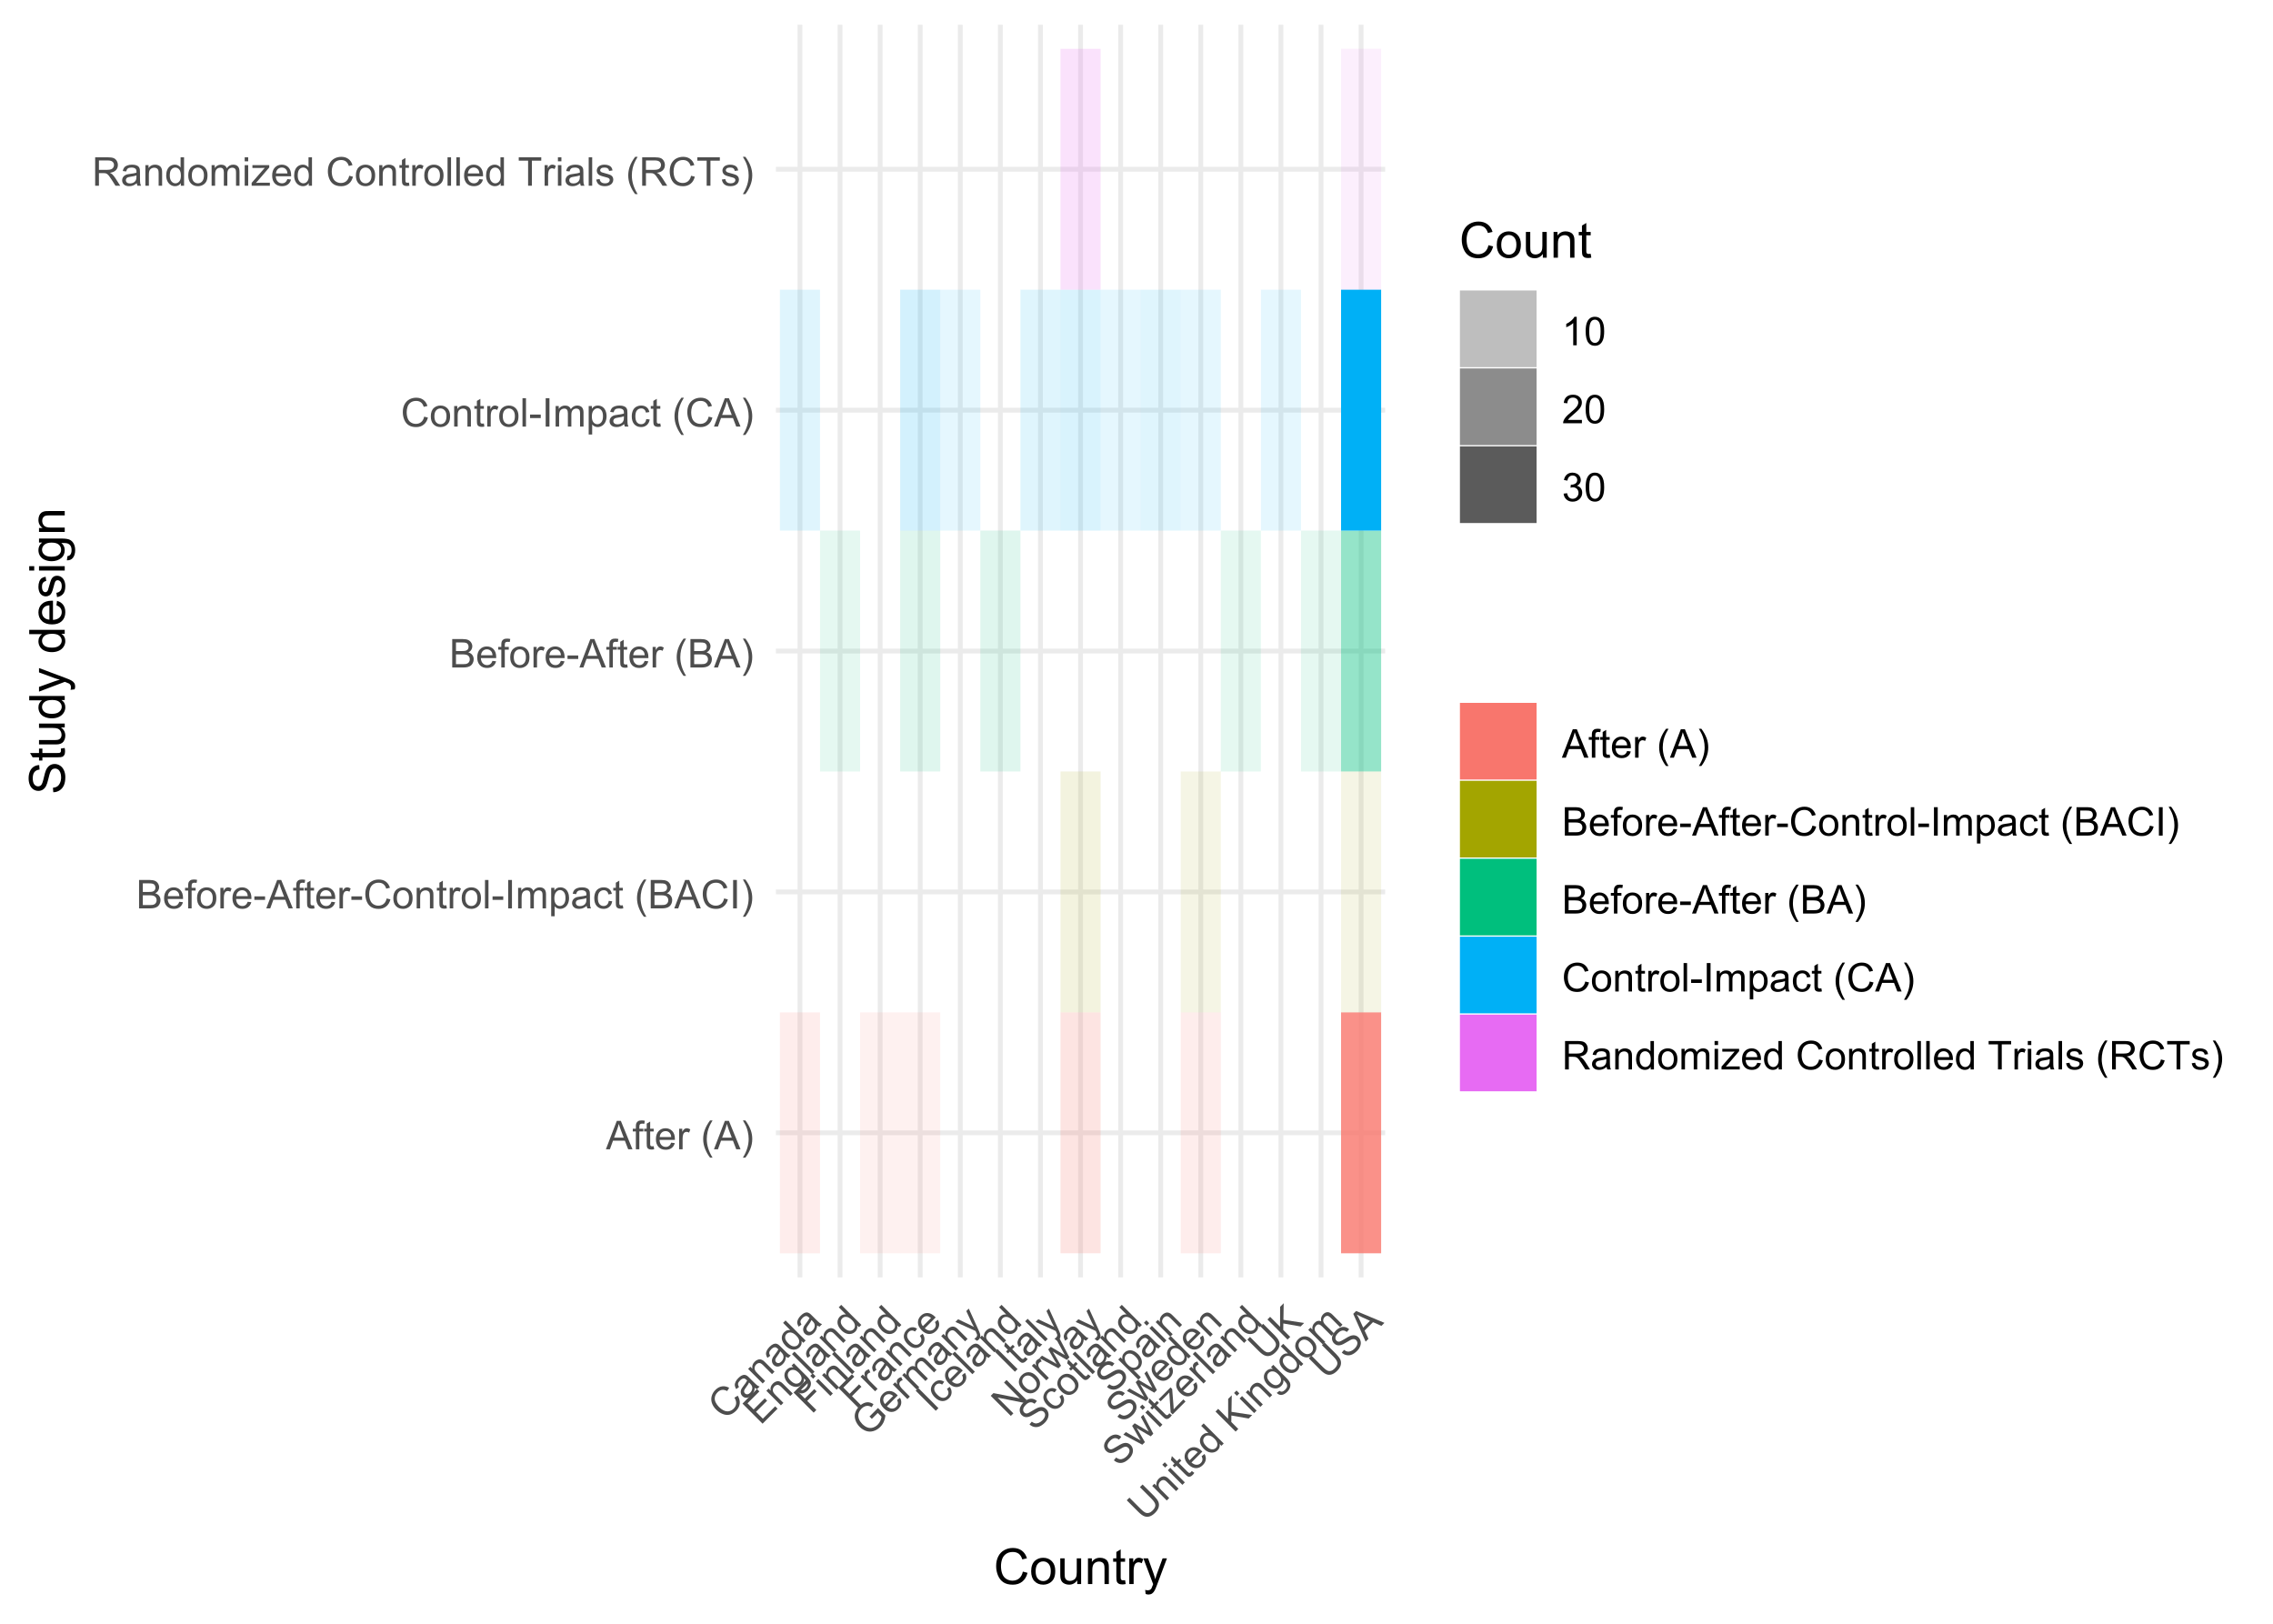<?xml version="1.0" encoding="UTF-8"?>
<svg xmlns="http://www.w3.org/2000/svg" xmlns:xlink="http://www.w3.org/1999/xlink" width="504" height="360" viewBox="0 0 504 360">
<defs>
<g>
<g id="glyph-0-0">
<path d="M -0.012 0 L 2.406 -6.301 L 3.305 -6.301 L 5.883 0 L 4.934 0 L 4.199 -1.906 L 1.562 -1.906 L 0.871 0 L -0.012 0 M 1.805 -2.586 L 3.941 -2.586 L 3.281 -4.332 C 3.082 -4.859 2.934 -5.297 2.836 -5.637 C 2.754 -5.234 2.641 -4.832 2.496 -4.434 Z M 1.805 -2.586 "/>
</g>
<g id="glyph-0-1">
<path d="M 0.766 0 L 0.766 -3.961 L 0.082 -3.961 L 0.082 -4.562 L 0.766 -4.562 L 0.766 -5.047 C 0.766 -5.355 0.793 -5.582 0.848 -5.73 C 0.922 -5.934 1.051 -6.094 1.238 -6.219 C 1.426 -6.344 1.691 -6.406 2.027 -6.406 C 2.246 -6.406 2.488 -6.383 2.75 -6.328 L 2.633 -5.656 C 2.473 -5.684 2.32 -5.699 2.18 -5.699 C 1.945 -5.699 1.777 -5.648 1.68 -5.547 C 1.582 -5.445 1.535 -5.258 1.535 -4.984 L 1.535 -4.562 L 2.422 -4.562 L 2.422 -3.961 L 1.535 -3.961 L 1.535 0 Z M 0.766 0 "/>
</g>
<g id="glyph-0-2">
<path d="M 2.27 -0.691 L 2.379 -0.008 C 2.164 0.039 1.969 0.059 1.797 0.059 C 1.516 0.059 1.297 0.016 1.145 -0.074 C 0.988 -0.16 0.879 -0.277 0.816 -0.422 C 0.754 -0.566 0.723 -0.871 0.723 -1.336 L 0.723 -3.961 L 0.156 -3.961 L 0.156 -4.562 L 0.723 -4.562 L 0.723 -5.695 L 1.492 -6.156 L 1.492 -4.562 L 2.27 -4.562 L 2.27 -3.961 L 1.492 -3.961 L 1.492 -1.293 C 1.492 -1.074 1.504 -0.93 1.531 -0.867 C 1.559 -0.805 1.602 -0.754 1.664 -0.719 C 1.727 -0.68 1.816 -0.66 1.93 -0.66 C 2.016 -0.66 2.129 -0.672 2.27 -0.691 Z M 2.27 -0.691 "/>
</g>
<g id="glyph-0-3">
<path d="M 3.703 -1.469 L 4.504 -1.371 C 4.379 -0.902 4.145 -0.543 3.805 -0.285 C 3.461 -0.027 3.027 0.102 2.496 0.102 C 1.828 0.102 1.301 -0.102 0.91 -0.512 C 0.52 -0.926 0.32 -1.5 0.32 -2.242 C 0.32 -3.012 0.52 -3.605 0.914 -4.031 C 1.312 -4.453 1.824 -4.668 2.453 -4.668 C 3.062 -4.668 3.562 -4.457 3.949 -4.043 C 4.336 -3.629 4.527 -3.043 4.527 -2.289 C 4.527 -2.246 4.527 -2.176 4.523 -2.086 L 1.121 -2.086 C 1.148 -1.582 1.293 -1.199 1.547 -0.934 C 1.801 -0.664 2.121 -0.531 2.5 -0.531 C 2.785 -0.531 3.027 -0.605 3.227 -0.758 C 3.426 -0.906 3.586 -1.145 3.703 -1.469 M 1.164 -2.719 L 3.711 -2.719 C 3.68 -3.105 3.582 -3.391 3.422 -3.582 C 3.176 -3.883 2.855 -4.031 2.461 -4.031 C 2.105 -4.031 1.809 -3.91 1.566 -3.676 C 1.324 -3.438 1.191 -3.117 1.164 -2.719 Z M 1.164 -2.719 "/>
</g>
<g id="glyph-0-4">
<path d="M 0.57 0 L 0.57 -4.562 L 1.266 -4.562 L 1.266 -3.871 C 1.445 -4.195 1.609 -4.41 1.758 -4.512 C 1.91 -4.613 2.074 -4.668 2.258 -4.668 C 2.516 -4.668 2.781 -4.582 3.051 -4.418 L 2.785 -3.699 C 2.594 -3.812 2.406 -3.867 2.219 -3.867 C 2.047 -3.867 1.895 -3.816 1.762 -3.715 C 1.629 -3.613 1.531 -3.473 1.473 -3.293 C 1.387 -3.016 1.344 -2.715 1.344 -2.391 L 1.344 0 Z M 0.57 0 "/>
</g>
<g id="glyph-0-5">
</g>
<g id="glyph-0-6">
<path d="M 2.059 1.852 C 1.633 1.312 1.27 0.684 0.977 -0.039 C 0.68 -0.762 0.531 -1.508 0.531 -2.281 C 0.531 -2.965 0.645 -3.617 0.863 -4.242 C 1.121 -4.965 1.52 -5.688 2.059 -6.406 L 2.613 -6.406 C 2.266 -5.812 2.035 -5.387 1.926 -5.129 C 1.75 -4.734 1.613 -4.324 1.512 -3.895 C 1.391 -3.355 1.328 -2.82 1.328 -2.277 C 1.328 -0.898 1.758 0.477 2.613 1.852 Z M 2.059 1.852 "/>
</g>
<g id="glyph-0-7">
<path d="M 1.086 1.852 L 0.531 1.852 C 1.391 0.477 1.816 -0.898 1.816 -2.277 C 1.816 -2.816 1.758 -3.352 1.633 -3.879 C 1.535 -4.309 1.398 -4.723 1.227 -5.117 C 1.113 -5.375 0.883 -5.805 0.531 -6.406 L 1.086 -6.406 C 1.625 -5.688 2.023 -4.965 2.281 -4.242 C 2.504 -3.617 2.613 -2.965 2.613 -2.281 C 2.613 -1.508 2.465 -0.762 2.168 -0.039 C 1.871 0.684 1.512 1.312 1.086 1.852 Z M 1.086 1.852 "/>
</g>
<g id="glyph-0-8">
<path d="M 0.645 0 L 0.645 -6.301 L 3.008 -6.301 C 3.488 -6.301 3.875 -6.234 4.164 -6.109 C 4.457 -5.98 4.684 -5.785 4.848 -5.52 C 5.016 -5.254 5.098 -4.977 5.098 -4.688 C 5.098 -4.418 5.023 -4.164 4.875 -3.926 C 4.73 -3.691 4.512 -3.496 4.215 -3.352 C 4.598 -3.238 4.891 -3.051 5.094 -2.781 C 5.297 -2.512 5.402 -2.191 5.402 -1.828 C 5.402 -1.531 5.34 -1.258 5.215 -1.004 C 5.09 -0.75 4.938 -0.555 4.754 -0.418 C 4.57 -0.281 4.34 -0.176 4.062 -0.105 C 3.785 -0.035 3.449 0 3.047 0 L 0.645 0 M 1.477 -3.652 L 2.84 -3.652 C 3.211 -3.652 3.477 -3.676 3.637 -3.727 C 3.848 -3.789 4.008 -3.895 4.113 -4.039 C 4.223 -4.184 4.273 -4.367 4.273 -4.59 C 4.273 -4.797 4.227 -4.98 4.125 -5.141 C 4.023 -5.301 3.883 -5.41 3.695 -5.469 C 3.508 -5.527 3.191 -5.555 2.738 -5.555 L 1.477 -5.555 L 1.477 -3.652 M 1.477 -0.742 L 3.047 -0.742 C 3.316 -0.742 3.504 -0.754 3.613 -0.773 C 3.805 -0.809 3.965 -0.863 4.094 -0.945 C 4.223 -1.027 4.328 -1.141 4.414 -1.297 C 4.496 -1.449 4.539 -1.625 4.539 -1.828 C 4.539 -2.062 4.477 -2.266 4.355 -2.438 C 4.238 -2.613 4.07 -2.734 3.855 -2.805 C 3.645 -2.875 3.336 -2.91 2.934 -2.91 L 1.477 -2.91 Z M 1.477 -0.742 "/>
</g>
<g id="glyph-0-9">
<path d="M 0.293 -2.281 C 0.293 -3.125 0.527 -3.754 0.996 -4.16 C 1.391 -4.496 1.867 -4.668 2.434 -4.668 C 3.059 -4.668 3.57 -4.461 3.969 -4.051 C 4.367 -3.641 4.566 -3.07 4.566 -2.348 C 4.566 -1.758 4.48 -1.297 4.305 -0.961 C 4.129 -0.625 3.871 -0.363 3.535 -0.176 C 3.199 0.012 2.832 0.102 2.434 0.102 C 1.793 0.102 1.277 -0.102 0.883 -0.512 C 0.488 -0.922 0.293 -1.512 0.293 -2.281 M 1.086 -2.281 C 1.086 -1.699 1.215 -1.258 1.469 -0.969 C 1.723 -0.68 2.047 -0.531 2.434 -0.531 C 2.816 -0.531 3.137 -0.68 3.391 -0.973 C 3.645 -1.262 3.773 -1.707 3.773 -2.309 C 3.773 -2.871 3.645 -3.301 3.387 -3.59 C 3.133 -3.879 2.812 -4.027 2.434 -4.027 C 2.047 -4.027 1.723 -3.883 1.469 -3.594 C 1.215 -3.305 1.086 -2.867 1.086 -2.281 Z M 1.086 -2.281 "/>
</g>
<g id="glyph-0-10">
<path d="M 0.281 -1.891 L 0.281 -2.668 L 2.656 -2.668 L 2.656 -1.891 Z M 0.281 -1.891 "/>
</g>
<g id="glyph-0-11">
<path d="M 5.172 -2.207 L 6.008 -2 C 5.832 -1.312 5.52 -0.793 5.062 -0.434 C 4.609 -0.074 4.055 0.109 3.398 0.109 C 2.719 0.109 2.168 -0.031 1.742 -0.309 C 1.316 -0.582 0.992 -0.984 0.77 -1.508 C 0.551 -2.031 0.438 -2.594 0.438 -3.195 C 0.438 -3.852 0.562 -4.426 0.812 -4.914 C 1.066 -5.402 1.422 -5.773 1.883 -6.027 C 2.348 -6.281 2.855 -6.406 3.41 -6.406 C 4.043 -6.406 4.57 -6.246 5 -5.926 C 5.43 -5.605 5.73 -5.152 5.898 -4.57 L 5.078 -4.379 C 4.934 -4.836 4.723 -5.172 4.441 -5.379 C 4.164 -5.59 3.816 -5.695 3.395 -5.695 C 2.91 -5.695 2.504 -5.578 2.18 -5.344 C 1.855 -5.113 1.629 -4.801 1.496 -4.41 C 1.363 -4.02 1.297 -3.617 1.297 -3.203 C 1.297 -2.664 1.375 -2.199 1.531 -1.797 C 1.688 -1.398 1.93 -1.102 2.262 -0.902 C 2.59 -0.703 2.945 -0.605 3.332 -0.605 C 3.797 -0.605 4.191 -0.742 4.516 -1.008 C 4.84 -1.277 5.059 -1.68 5.172 -2.207 Z M 5.172 -2.207 "/>
</g>
<g id="glyph-0-12">
<path d="M 0.578 0 L 0.578 -4.562 L 1.277 -4.562 L 1.277 -3.914 C 1.609 -4.414 2.094 -4.668 2.727 -4.668 C 3.004 -4.668 3.258 -4.617 3.488 -4.52 C 3.719 -4.418 3.891 -4.289 4.004 -4.129 C 4.121 -3.969 4.199 -3.777 4.246 -3.559 C 4.273 -3.414 4.289 -3.164 4.289 -2.805 L 4.289 0 L 3.516 0 L 3.516 -2.777 C 3.516 -3.09 3.484 -3.328 3.426 -3.484 C 3.363 -3.641 3.258 -3.762 3.105 -3.855 C 2.953 -3.949 2.773 -3.996 2.566 -3.996 C 2.234 -3.996 1.953 -3.891 1.711 -3.684 C 1.473 -3.473 1.352 -3.078 1.352 -2.492 L 1.352 0 Z M 0.578 0 "/>
</g>
<g id="glyph-0-13">
<path d="M 0.562 0 L 0.562 -6.301 L 1.336 -6.301 L 1.336 0 Z M 0.562 0 "/>
</g>
<g id="glyph-0-14">
<path d="M 0.82 0 L 0.82 -6.301 L 1.656 -6.301 L 1.656 0 Z M 0.82 0 "/>
</g>
<g id="glyph-0-15">
<path d="M 0.578 0 L 0.578 -4.562 L 1.273 -4.562 L 1.273 -3.922 C 1.414 -4.148 1.605 -4.328 1.844 -4.461 C 2.082 -4.598 2.352 -4.668 2.656 -4.668 C 2.992 -4.668 3.27 -4.598 3.488 -4.457 C 3.703 -4.316 3.855 -4.121 3.945 -3.867 C 4.305 -4.398 4.773 -4.668 5.355 -4.668 C 5.805 -4.668 6.156 -4.543 6.398 -4.289 C 6.641 -4.039 6.762 -3.652 6.762 -3.133 L 6.762 0 L 5.996 0 L 5.996 -2.875 C 5.996 -3.184 5.969 -3.406 5.918 -3.543 C 5.867 -3.68 5.777 -3.789 5.645 -3.871 C 5.516 -3.953 5.359 -3.996 5.184 -3.996 C 4.859 -3.996 4.594 -3.891 4.383 -3.676 C 4.172 -3.461 4.066 -3.121 4.066 -2.652 L 4.066 0 L 3.293 0 L 3.293 -2.965 C 3.293 -3.309 3.227 -3.566 3.102 -3.738 C 2.977 -3.91 2.77 -3.996 2.484 -3.996 C 2.266 -3.996 2.066 -3.938 1.879 -3.824 C 1.695 -3.711 1.562 -3.543 1.477 -3.32 C 1.395 -3.102 1.352 -2.781 1.352 -2.367 L 1.352 0 Z M 0.578 0 "/>
</g>
<g id="glyph-0-16">
<path d="M 0.578 1.75 L 0.578 -4.562 L 1.285 -4.562 L 1.285 -3.969 C 1.449 -4.203 1.637 -4.375 1.848 -4.492 C 2.059 -4.609 2.309 -4.668 2.609 -4.668 C 2.996 -4.668 3.34 -4.566 3.641 -4.367 C 3.938 -4.164 4.164 -3.883 4.312 -3.516 C 4.465 -3.152 4.543 -2.75 4.543 -2.316 C 4.543 -1.848 4.457 -1.43 4.289 -1.055 C 4.121 -0.68 3.879 -0.395 3.559 -0.195 C 3.242 0.004 2.906 0.102 2.551 0.102 C 2.293 0.102 2.062 0.047 1.859 -0.059 C 1.652 -0.168 1.484 -0.305 1.352 -0.473 L 1.352 1.75 L 0.578 1.75 M 1.281 -2.258 C 1.281 -1.668 1.398 -1.234 1.637 -0.953 C 1.875 -0.672 2.164 -0.531 2.5 -0.531 C 2.844 -0.531 3.141 -0.68 3.383 -0.969 C 3.629 -1.258 3.75 -1.711 3.75 -2.32 C 3.75 -2.902 3.633 -3.336 3.391 -3.625 C 3.152 -3.914 2.867 -4.059 2.535 -4.062 C 2.207 -4.059 1.914 -3.906 1.66 -3.598 C 1.406 -3.289 1.281 -2.844 1.281 -2.258 Z M 1.281 -2.258 "/>
</g>
<g id="glyph-0-17">
<path d="M 3.559 -0.562 C 3.27 -0.32 2.996 -0.148 2.73 -0.047 C 2.465 0.055 2.18 0.102 1.879 0.102 C 1.375 0.102 0.992 -0.02 0.723 -0.266 C 0.453 -0.508 0.316 -0.82 0.316 -1.203 C 0.316 -1.426 0.367 -1.629 0.469 -1.816 C 0.57 -2 0.707 -2.148 0.871 -2.262 C 1.035 -2.371 1.219 -2.457 1.426 -2.516 C 1.578 -2.555 1.809 -2.594 2.113 -2.629 C 2.738 -2.703 3.199 -2.793 3.492 -2.895 C 3.496 -3.004 3.496 -3.07 3.496 -3.098 C 3.496 -3.414 3.426 -3.637 3.277 -3.766 C 3.082 -3.938 2.789 -4.027 2.398 -4.027 C 2.035 -4.027 1.766 -3.961 1.594 -3.836 C 1.418 -3.707 1.289 -3.48 1.207 -3.16 L 0.453 -3.262 C 0.52 -3.586 0.633 -3.848 0.789 -4.047 C 0.949 -4.246 1.176 -4.398 1.473 -4.504 C 1.773 -4.613 2.117 -4.668 2.508 -4.668 C 2.898 -4.668 3.215 -4.621 3.461 -4.527 C 3.703 -4.438 3.883 -4.32 3.996 -4.184 C 4.109 -4.043 4.191 -3.867 4.238 -3.656 C 4.262 -3.523 4.273 -3.289 4.273 -2.945 L 4.273 -1.914 C 4.273 -1.191 4.293 -0.738 4.324 -0.547 C 4.359 -0.355 4.422 -0.176 4.52 0 L 3.711 0 C 3.633 -0.16 3.582 -0.348 3.559 -0.562 M 3.492 -2.289 C 3.211 -2.176 2.793 -2.078 2.23 -2 C 1.91 -1.953 1.688 -1.902 1.555 -1.844 C 1.422 -1.785 1.32 -1.703 1.25 -1.594 C 1.18 -1.48 1.145 -1.359 1.145 -1.227 C 1.145 -1.02 1.223 -0.848 1.379 -0.711 C 1.535 -0.57 1.762 -0.504 2.062 -0.504 C 2.359 -0.504 2.625 -0.566 2.859 -0.699 C 3.09 -0.828 3.262 -1.008 3.367 -1.234 C 3.453 -1.406 3.492 -1.664 3.492 -2.008 Z M 3.492 -2.289 "/>
</g>
<g id="glyph-0-18">
<path d="M 3.559 -1.672 L 4.32 -1.574 C 4.234 -1.047 4.023 -0.637 3.68 -0.34 C 3.34 -0.047 2.918 0.102 2.418 0.102 C 1.793 0.102 1.293 -0.102 0.914 -0.508 C 0.535 -0.918 0.344 -1.504 0.344 -2.266 C 0.344 -2.758 0.426 -3.188 0.59 -3.559 C 0.754 -3.926 1 -4.203 1.336 -4.391 C 1.668 -4.574 2.031 -4.668 2.422 -4.668 C 2.918 -4.668 3.324 -4.543 3.641 -4.289 C 3.953 -4.039 4.156 -3.684 4.246 -3.223 L 3.492 -3.105 C 3.422 -3.414 3.297 -3.645 3.113 -3.797 C 2.93 -3.953 2.711 -4.031 2.453 -4.031 C 2.062 -4.031 1.746 -3.891 1.504 -3.613 C 1.262 -3.332 1.141 -2.891 1.141 -2.285 C 1.141 -1.672 1.258 -1.227 1.492 -0.949 C 1.727 -0.672 2.031 -0.531 2.41 -0.531 C 2.715 -0.531 2.969 -0.625 3.172 -0.812 C 3.375 -1 3.504 -1.285 3.559 -1.672 Z M 3.559 -1.672 "/>
</g>
<g id="glyph-0-19">
<path d="M 0.691 0 L 0.691 -6.301 L 3.484 -6.301 C 4.047 -6.301 4.473 -6.242 4.766 -6.129 C 5.059 -6.016 5.289 -5.816 5.465 -5.531 C 5.641 -5.242 5.727 -4.926 5.727 -4.582 C 5.727 -4.133 5.582 -3.758 5.293 -3.449 C 5.004 -3.145 4.559 -2.949 3.953 -2.867 C 4.172 -2.762 4.34 -2.656 4.457 -2.551 C 4.699 -2.328 4.93 -2.051 5.148 -1.715 L 6.242 0 L 5.195 0 L 4.359 -1.312 C 4.117 -1.688 3.918 -1.977 3.762 -2.18 C 3.602 -2.379 3.461 -2.52 3.336 -2.602 C 3.211 -2.68 3.086 -2.734 2.957 -2.766 C 2.863 -2.789 2.707 -2.797 2.492 -2.797 L 1.527 -2.797 L 1.527 0 L 0.691 0 M 1.527 -3.52 L 3.316 -3.52 C 3.699 -3.52 3.996 -3.559 4.211 -3.637 C 4.426 -3.715 4.59 -3.844 4.699 -4.016 C 4.812 -4.188 4.867 -4.379 4.867 -4.582 C 4.867 -4.879 4.762 -5.125 4.543 -5.316 C 4.328 -5.508 3.984 -5.602 3.52 -5.602 L 1.527 -5.602 Z M 1.527 -3.52 "/>
</g>
<g id="glyph-0-20">
<path d="M 3.539 0 L 3.539 -0.574 C 3.25 -0.125 2.824 0.102 2.266 0.102 C 1.902 0.102 1.566 0.004 1.262 -0.199 C 0.957 -0.398 0.719 -0.68 0.551 -1.039 C 0.383 -1.398 0.301 -1.809 0.301 -2.277 C 0.301 -2.734 0.375 -3.145 0.527 -3.516 C 0.68 -3.887 0.906 -4.172 1.211 -4.371 C 1.516 -4.566 1.855 -4.668 2.23 -4.668 C 2.504 -4.668 2.75 -4.609 2.965 -4.492 C 3.18 -4.375 3.355 -4.227 3.488 -4.039 L 3.488 -6.301 L 4.258 -6.301 L 4.258 0 L 3.539 0 M 1.094 -2.277 C 1.094 -1.691 1.219 -1.258 1.465 -0.969 C 1.711 -0.676 2.004 -0.531 2.336 -0.531 C 2.676 -0.531 2.961 -0.672 3.199 -0.949 C 3.434 -1.223 3.555 -1.645 3.555 -2.211 C 3.555 -2.836 3.434 -3.297 3.191 -3.59 C 2.953 -3.879 2.656 -4.027 2.305 -4.027 C 1.961 -4.027 1.672 -3.887 1.441 -3.605 C 1.211 -3.324 1.094 -2.883 1.094 -2.277 Z M 1.094 -2.277 "/>
</g>
<g id="glyph-0-21">
<path d="M 0.586 -5.41 L 0.586 -6.301 L 1.359 -6.301 L 1.359 -5.41 L 0.586 -5.41 M 0.586 0 L 0.586 -4.562 L 1.359 -4.562 L 1.359 0 Z M 0.586 0 "/>
</g>
<g id="glyph-0-22">
<path d="M 0.172 0 L 0.172 -0.629 L 3.078 -3.961 C 2.746 -3.945 2.457 -3.938 2.203 -3.938 L 0.344 -3.938 L 0.344 -4.562 L 4.074 -4.562 L 4.074 -4.051 L 1.602 -1.156 L 1.125 -0.629 C 1.473 -0.652 1.797 -0.664 2.102 -0.664 L 4.211 -0.664 L 4.211 0 Z M 0.172 0 "/>
</g>
<g id="glyph-0-23">
<path d="M 2.281 0 L 2.281 -5.555 L 0.207 -5.555 L 0.207 -6.301 L 5.199 -6.301 L 5.199 -5.555 L 3.117 -5.555 L 3.117 0 Z M 2.281 0 "/>
</g>
<g id="glyph-0-24">
<path d="M 0.27 -1.363 L 1.035 -1.484 C 1.078 -1.176 1.199 -0.941 1.395 -0.777 C 1.59 -0.613 1.863 -0.531 2.219 -0.531 C 2.574 -0.531 2.836 -0.605 3.008 -0.75 C 3.18 -0.895 3.266 -1.062 3.266 -1.258 C 3.266 -1.434 3.191 -1.57 3.039 -1.672 C 2.934 -1.742 2.668 -1.828 2.246 -1.934 C 1.68 -2.078 1.285 -2.199 1.066 -2.305 C 0.848 -2.41 0.684 -2.555 0.57 -2.738 C 0.457 -2.926 0.398 -3.129 0.398 -3.352 C 0.398 -3.555 0.445 -3.742 0.539 -3.918 C 0.633 -4.09 0.758 -4.234 0.918 -4.348 C 1.039 -4.438 1.203 -4.512 1.41 -4.574 C 1.621 -4.637 1.844 -4.668 2.078 -4.668 C 2.438 -4.668 2.754 -4.613 3.023 -4.512 C 3.293 -4.41 3.492 -4.27 3.621 -4.094 C 3.75 -3.918 3.84 -3.68 3.891 -3.387 L 3.133 -3.281 C 3.098 -3.52 3 -3.699 2.832 -3.832 C 2.668 -3.965 2.438 -4.031 2.137 -4.031 C 1.781 -4.031 1.527 -3.973 1.375 -3.855 C 1.223 -3.738 1.148 -3.598 1.148 -3.441 C 1.148 -3.34 1.18 -3.25 1.242 -3.172 C 1.305 -3.09 1.402 -3.02 1.539 -2.965 C 1.617 -2.938 1.844 -2.871 2.223 -2.766 C 2.77 -2.621 3.148 -2.5 3.367 -2.41 C 3.582 -2.316 3.754 -2.18 3.875 -2.004 C 4 -1.824 4.059 -1.605 4.062 -1.34 C 4.059 -1.082 3.984 -0.84 3.836 -0.613 C 3.684 -0.383 3.469 -0.207 3.184 -0.082 C 2.902 0.039 2.578 0.102 2.223 0.102 C 1.629 0.102 1.176 -0.02 0.867 -0.266 C 0.555 -0.512 0.355 -0.879 0.27 -1.363 Z M 0.27 -1.363 "/>
</g>
<g id="glyph-0-25">
<path d="M 3.277 0 L 2.504 0 L 2.504 -4.93 C 2.32 -4.75 2.074 -4.574 1.773 -4.395 C 1.469 -4.219 1.199 -4.086 0.957 -3.996 L 0.957 -4.742 C 1.391 -4.945 1.77 -5.195 2.094 -5.484 C 2.418 -5.773 2.645 -6.055 2.781 -6.324 L 3.277 -6.324 Z M 3.277 0 "/>
</g>
<g id="glyph-0-26">
<path d="M 0.367 -3.105 C 0.367 -3.852 0.441 -4.449 0.594 -4.906 C 0.75 -5.359 0.977 -5.711 1.277 -5.957 C 1.582 -6.203 1.961 -6.324 2.418 -6.324 C 2.758 -6.324 3.055 -6.258 3.309 -6.121 C 3.562 -5.984 3.773 -5.789 3.941 -5.531 C 4.105 -5.277 4.238 -4.965 4.332 -4.594 C 4.426 -4.227 4.473 -3.73 4.473 -3.105 C 4.473 -2.367 4.398 -1.77 4.246 -1.316 C 4.094 -0.863 3.867 -0.512 3.562 -0.266 C 3.262 -0.016 2.879 0.109 2.418 0.109 C 1.812 0.109 1.336 -0.109 0.988 -0.547 C 0.574 -1.07 0.367 -1.922 0.367 -3.105 M 1.16 -3.105 C 1.16 -2.074 1.281 -1.383 1.523 -1.043 C 1.766 -0.699 2.062 -0.527 2.418 -0.527 C 2.773 -0.527 3.074 -0.699 3.316 -1.043 C 3.559 -1.387 3.68 -2.074 3.68 -3.105 C 3.68 -4.145 3.559 -4.832 3.316 -5.172 C 3.074 -5.516 2.773 -5.684 2.41 -5.684 C 2.055 -5.684 1.773 -5.535 1.559 -5.234 C 1.293 -4.852 1.16 -4.141 1.16 -3.105 Z M 1.16 -3.105 "/>
</g>
<g id="glyph-0-27">
<path d="M 4.43 -0.742 L 4.43 0 L 0.266 0 C 0.262 -0.188 0.289 -0.367 0.355 -0.539 C 0.461 -0.82 0.633 -1.102 0.867 -1.375 C 1.098 -1.648 1.438 -1.969 1.879 -2.328 C 2.562 -2.891 3.023 -3.336 3.266 -3.664 C 3.508 -3.992 3.625 -4.301 3.625 -4.594 C 3.625 -4.898 3.516 -5.16 3.297 -5.367 C 3.078 -5.578 2.793 -5.684 2.441 -5.684 C 2.066 -5.684 1.77 -5.574 1.547 -5.352 C 1.324 -5.125 1.211 -4.816 1.207 -4.422 L 0.414 -4.504 C 0.469 -5.098 0.672 -5.547 1.027 -5.859 C 1.383 -6.168 1.859 -6.324 2.457 -6.324 C 3.062 -6.324 3.539 -6.156 3.895 -5.824 C 4.246 -5.488 4.422 -5.07 4.422 -4.578 C 4.422 -4.324 4.371 -4.078 4.266 -3.832 C 4.164 -3.59 3.992 -3.332 3.754 -3.062 C 3.516 -2.793 3.117 -2.426 2.562 -1.957 C 2.098 -1.566 1.801 -1.301 1.668 -1.164 C 1.535 -1.023 1.426 -0.883 1.34 -0.742 Z M 4.43 -0.742 "/>
</g>
<g id="glyph-0-28">
<path d="M 0.371 -1.664 L 1.145 -1.766 C 1.23 -1.328 1.383 -1.012 1.598 -0.82 C 1.809 -0.625 2.07 -0.527 2.375 -0.527 C 2.738 -0.527 3.047 -0.656 3.297 -0.906 C 3.547 -1.16 3.672 -1.473 3.676 -1.844 C 3.672 -2.199 3.559 -2.492 3.324 -2.723 C 3.094 -2.953 2.797 -3.066 2.441 -3.066 C 2.293 -3.066 2.113 -3.039 1.895 -2.98 L 1.98 -3.66 C 2.031 -3.656 2.074 -3.652 2.105 -3.652 C 2.434 -3.652 2.73 -3.738 2.996 -3.91 C 3.258 -4.082 3.391 -4.348 3.391 -4.703 C 3.391 -4.988 3.293 -5.223 3.102 -5.41 C 2.91 -5.598 2.664 -5.688 2.359 -5.688 C 2.059 -5.688 1.809 -5.594 1.605 -5.406 C 1.406 -5.215 1.277 -4.934 1.219 -4.555 L 0.445 -4.691 C 0.543 -5.211 0.758 -5.613 1.09 -5.898 C 1.426 -6.184 1.844 -6.324 2.344 -6.324 C 2.688 -6.324 3.004 -6.25 3.293 -6.105 C 3.582 -5.957 3.801 -5.754 3.957 -5.5 C 4.109 -5.246 4.184 -4.973 4.184 -4.688 C 4.184 -4.414 4.113 -4.168 3.965 -3.945 C 3.82 -3.723 3.605 -3.543 3.316 -3.41 C 3.691 -3.324 3.98 -3.148 4.184 -2.875 C 4.391 -2.605 4.496 -2.266 4.496 -1.859 C 4.496 -1.312 4.293 -0.844 3.895 -0.461 C 3.492 -0.078 2.984 0.113 2.371 0.113 C 1.82 0.113 1.359 -0.055 0.996 -0.383 C 0.629 -0.711 0.422 -1.141 0.371 -1.664 Z M 0.371 -1.664 "/>
</g>
<g id="glyph-1-0">
<path d="M 2.098 -5.219 L 2.836 -5.66 C 3.195 -5.055 3.344 -4.461 3.273 -3.887 C 3.207 -3.312 2.941 -2.793 2.48 -2.328 C 2 -1.848 1.512 -1.555 1.016 -1.449 C 0.52 -1.344 0.008 -1.398 -0.52 -1.613 C -1.047 -1.824 -1.523 -2.145 -1.949 -2.57 C -2.414 -3.035 -2.73 -3.527 -2.898 -4.051 C -3.066 -4.574 -3.078 -5.086 -2.93 -5.594 C -2.781 -6.102 -2.512 -6.551 -2.117 -6.941 C -1.672 -7.387 -1.184 -7.648 -0.652 -7.727 C -0.121 -7.805 0.406 -7.695 0.938 -7.406 L 0.496 -6.688 C 0.066 -6.906 -0.316 -6.996 -0.664 -6.945 C -1.008 -6.898 -1.328 -6.723 -1.625 -6.426 C -1.969 -6.082 -2.172 -5.715 -2.238 -5.32 C -2.305 -4.926 -2.246 -4.547 -2.062 -4.176 C -1.879 -3.805 -1.641 -3.477 -1.348 -3.18 C -0.969 -2.801 -0.582 -2.527 -0.188 -2.355 C 0.203 -2.184 0.586 -2.145 0.961 -2.234 C 1.332 -2.328 1.656 -2.512 1.926 -2.781 C 2.258 -3.113 2.441 -3.488 2.48 -3.906 C 2.52 -4.328 2.391 -4.766 2.098 -5.219 Z M 2.098 -5.219 "/>
</g>
<g id="glyph-1-1">
<path d="M 2.117 -2.914 C 2.086 -2.539 2.016 -2.223 1.898 -1.965 C 1.781 -1.707 1.617 -1.469 1.402 -1.254 C 1.047 -0.898 0.688 -0.715 0.324 -0.699 C -0.039 -0.68 -0.355 -0.805 -0.625 -1.074 C -0.785 -1.234 -0.891 -1.414 -0.949 -1.617 C -1.008 -1.82 -1.02 -2.02 -0.984 -2.215 C -0.945 -2.41 -0.875 -2.602 -0.77 -2.785 C -0.691 -2.922 -0.555 -3.109 -0.363 -3.355 C 0.023 -3.848 0.285 -4.238 0.422 -4.52 C 0.348 -4.594 0.305 -4.645 0.281 -4.664 C 0.059 -4.887 -0.148 -4.992 -0.344 -4.98 C -0.605 -4.965 -0.875 -4.816 -1.152 -4.543 C -1.41 -4.285 -1.555 -4.051 -1.586 -3.836 C -1.617 -3.625 -1.551 -3.375 -1.379 -3.086 L -1.988 -2.625 C -2.168 -2.902 -2.273 -3.168 -2.301 -3.418 C -2.332 -3.672 -2.277 -3.941 -2.145 -4.227 C -2.008 -4.516 -1.805 -4.797 -1.523 -5.074 C -1.25 -5.348 -0.992 -5.539 -0.758 -5.648 C -0.52 -5.754 -0.312 -5.801 -0.133 -5.785 C 0.047 -5.766 0.227 -5.699 0.41 -5.582 C 0.523 -5.508 0.699 -5.348 0.941 -5.105 L 1.672 -4.375 C 2.18 -3.867 2.512 -3.559 2.672 -3.445 C 2.828 -3.336 3.004 -3.25 3.195 -3.195 L 2.625 -2.625 C 2.453 -2.684 2.285 -2.777 2.117 -2.914 M 0.852 -4.09 C 0.734 -3.809 0.504 -3.445 0.164 -2.988 C -0.027 -2.734 -0.152 -2.535 -0.203 -2.402 C -0.258 -2.27 -0.27 -2.137 -0.242 -2.012 C -0.215 -1.883 -0.152 -1.77 -0.059 -1.676 C 0.09 -1.527 0.266 -1.461 0.473 -1.477 C 0.68 -1.488 0.891 -1.602 1.102 -1.812 C 1.312 -2.023 1.453 -2.258 1.527 -2.516 C 1.598 -2.77 1.594 -3.016 1.512 -3.254 C 1.445 -3.438 1.293 -3.648 1.051 -3.891 Z M 0.852 -4.09 "/>
</g>
<g id="glyph-1-2">
<path d="M 0.41 -0.41 L -2.816 -3.637 L -2.324 -4.129 L -1.867 -3.672 C -1.984 -4.262 -1.816 -4.781 -1.371 -5.23 C -1.176 -5.422 -0.961 -5.566 -0.73 -5.66 C -0.496 -5.754 -0.281 -5.785 -0.09 -5.75 C 0.105 -5.719 0.297 -5.641 0.484 -5.52 C 0.609 -5.438 0.797 -5.27 1.047 -5.016 L 3.031 -3.031 L 2.484 -2.484 L 0.523 -4.449 C 0.301 -4.672 0.113 -4.816 -0.043 -4.883 C -0.195 -4.953 -0.359 -4.965 -0.531 -4.922 C -0.707 -4.879 -0.867 -4.785 -1.012 -4.641 C -1.246 -4.406 -1.371 -4.133 -1.395 -3.816 C -1.414 -3.496 -1.219 -3.133 -0.805 -2.719 L 0.957 -0.957 Z M 0.41 -0.41 "/>
</g>
<g id="glyph-1-3">
<path d="M 2.504 -2.504 L 2.098 -2.91 C 2.211 -2.387 2.07 -1.926 1.676 -1.527 C 1.418 -1.27 1.109 -1.105 0.754 -1.031 C 0.395 -0.957 0.031 -0.988 -0.344 -1.125 C -0.715 -1.262 -1.066 -1.492 -1.398 -1.824 C -1.719 -2.145 -1.957 -2.492 -2.113 -2.859 C -2.27 -3.23 -2.309 -3.594 -2.234 -3.945 C -2.16 -4.301 -1.988 -4.609 -1.723 -4.875 C -1.527 -5.07 -1.312 -5.203 -1.082 -5.273 C -0.848 -5.344 -0.617 -5.359 -0.391 -5.324 L -1.988 -6.922 L -1.441 -7.465 L 3.012 -3.012 L 2.504 -2.504 M -0.836 -2.387 C -0.422 -1.973 -0.027 -1.75 0.352 -1.719 C 0.73 -1.688 1.039 -1.793 1.277 -2.031 C 1.516 -2.27 1.621 -2.57 1.594 -2.934 C 1.562 -3.293 1.348 -3.676 0.949 -4.078 C 0.508 -4.52 0.098 -4.758 -0.281 -4.793 C -0.656 -4.832 -0.969 -4.727 -1.219 -4.477 C -1.461 -4.23 -1.566 -3.93 -1.531 -3.57 C -1.496 -3.207 -1.262 -2.812 -0.836 -2.387 Z M -0.836 -2.387 "/>
</g>
<g id="glyph-1-4">
<path d="M 0.492 -0.492 L -3.961 -4.945 L -0.742 -8.168 L -0.215 -7.641 L -2.848 -5.012 L -1.484 -3.645 L 0.98 -6.109 L 1.504 -5.586 L -0.961 -3.125 L 0.555 -1.605 L 3.289 -4.344 L 3.816 -3.816 Z M 0.492 -0.492 "/>
</g>
<g id="glyph-1-5">
<path d="M 0.578 -0.043 L 1.188 -0.496 C 1.375 -0.352 1.555 -0.297 1.73 -0.32 C 1.969 -0.355 2.203 -0.492 2.441 -0.727 C 2.691 -0.98 2.836 -1.227 2.875 -1.465 C 2.91 -1.703 2.863 -1.938 2.727 -2.168 C 2.645 -2.309 2.426 -2.555 2.066 -2.91 C 2.109 -2.391 1.953 -1.953 1.594 -1.594 C 1.152 -1.152 0.648 -0.969 0.086 -1.047 C -0.477 -1.121 -0.984 -1.383 -1.43 -1.832 C -1.738 -2.141 -1.969 -2.48 -2.117 -2.852 C -2.266 -3.223 -2.305 -3.586 -2.234 -3.938 C -2.164 -4.293 -1.988 -4.613 -1.703 -4.898 C -1.32 -5.277 -0.852 -5.438 -0.297 -5.379 L -0.688 -5.766 L -0.184 -6.27 L 2.605 -3.48 C 3.109 -2.98 3.414 -2.574 3.52 -2.262 C 3.629 -1.949 3.633 -1.621 3.531 -1.277 C 3.434 -0.934 3.219 -0.602 2.895 -0.277 C 2.512 0.109 2.113 0.332 1.703 0.398 C 1.293 0.461 0.918 0.312 0.578 -0.043 M -0.91 -2.434 C -0.484 -2.012 -0.094 -1.785 0.27 -1.758 C 0.633 -1.734 0.941 -1.848 1.195 -2.098 C 1.445 -2.352 1.559 -2.656 1.535 -3.023 C 1.512 -3.387 1.293 -3.773 0.883 -4.188 C 0.484 -4.582 0.102 -4.793 -0.273 -4.816 C -0.652 -4.844 -0.961 -4.73 -1.211 -4.484 C -1.453 -4.242 -1.559 -3.938 -1.531 -3.57 C -1.504 -3.199 -1.297 -2.824 -0.91 -2.434 Z M -0.91 -2.434 "/>
</g>
<g id="glyph-1-6">
<path d="M 0.398 -0.398 L -4.055 -4.852 L -3.508 -5.398 L 0.945 -0.945 Z M 0.398 -0.398 "/>
</g>
<g id="glyph-1-7">
<path d="M 0.512 -0.512 L -3.945 -4.965 L -0.938 -7.969 L -0.414 -7.445 L -2.828 -5.027 L -1.449 -3.648 L 0.641 -5.738 L 1.168 -5.215 L -0.922 -3.125 L 1.102 -1.102 Z M 0.512 -0.512 "/>
</g>
<g id="glyph-1-8">
<path d="M -3.41 -4.238 L -4.039 -4.867 L -3.492 -5.414 L -2.863 -4.785 L -3.41 -4.238 M 0.414 -0.414 L -2.812 -3.641 L -2.266 -4.188 L 0.961 -0.961 Z M 0.414 -0.414 "/>
</g>
<g id="glyph-1-9">
<path d="M 0.402 -0.402 L -2.824 -3.629 L -2.332 -4.121 L -1.84 -3.633 C -1.945 -3.988 -1.98 -4.254 -1.945 -4.434 C -1.914 -4.613 -1.832 -4.766 -1.703 -4.895 C -1.52 -5.078 -1.273 -5.207 -0.965 -5.281 L -0.648 -4.586 C -0.859 -4.531 -1.031 -4.438 -1.168 -4.301 C -1.285 -4.184 -1.359 -4.039 -1.383 -3.871 C -1.402 -3.707 -1.371 -3.539 -1.285 -3.371 C -1.152 -3.113 -0.969 -2.871 -0.738 -2.641 L 0.949 -0.949 Z M 0.402 -0.402 "/>
</g>
<g id="glyph-1-10">
<path d="M 1.332 -3.699 L 1.941 -4.164 C 2.254 -3.734 2.395 -3.297 2.359 -2.844 C 2.328 -2.391 2.137 -1.988 1.785 -1.637 C 1.344 -1.195 0.844 -0.984 0.285 -1.004 C -0.27 -1.027 -0.82 -1.305 -1.359 -1.844 C -1.707 -2.191 -1.953 -2.555 -2.098 -2.934 C -2.246 -3.309 -2.266 -3.68 -2.16 -4.047 C -2.055 -4.414 -1.863 -4.734 -1.586 -5.012 C -1.234 -5.363 -0.859 -5.562 -0.461 -5.605 C -0.059 -5.652 0.336 -5.543 0.723 -5.281 L 0.273 -4.668 C 0.008 -4.832 -0.246 -4.906 -0.484 -4.887 C -0.723 -4.867 -0.934 -4.766 -1.113 -4.586 C -1.391 -4.309 -1.516 -3.988 -1.492 -3.617 C -1.465 -3.246 -1.238 -2.848 -0.812 -2.422 C -0.379 -1.988 0.02 -1.758 0.383 -1.727 C 0.746 -1.695 1.059 -1.812 1.328 -2.082 C 1.543 -2.297 1.656 -2.543 1.668 -2.816 C 1.68 -3.094 1.57 -3.387 1.332 -3.699 Z M 1.332 -3.699 "/>
</g>
<g id="glyph-1-11">
<path d="M 1.578 -3.656 L 2.215 -4.152 C 2.457 -3.734 2.547 -3.312 2.488 -2.891 C 2.43 -2.465 2.215 -2.066 1.84 -1.691 C 1.367 -1.219 0.848 -0.992 0.281 -1.004 C -0.289 -1.02 -0.832 -1.289 -1.359 -1.812 C -1.902 -2.355 -2.184 -2.918 -2.203 -3.496 C -2.223 -4.078 -2.012 -4.59 -1.566 -5.035 C -1.133 -5.465 -0.633 -5.672 -0.066 -5.652 C 0.5 -5.633 1.051 -5.355 1.582 -4.82 C 1.617 -4.789 1.664 -4.738 1.727 -4.672 L -0.68 -2.266 C -0.305 -1.934 0.066 -1.762 0.434 -1.754 C 0.805 -1.746 1.121 -1.875 1.391 -2.145 C 1.594 -2.344 1.711 -2.57 1.746 -2.816 C 1.785 -3.062 1.727 -3.344 1.578 -3.656 M -1.102 -2.746 L 0.703 -4.547 C 0.406 -4.797 0.133 -4.93 -0.117 -4.953 C -0.5 -4.988 -0.832 -4.867 -1.109 -4.59 C -1.359 -4.34 -1.488 -4.043 -1.492 -3.707 C -1.492 -3.367 -1.363 -3.047 -1.102 -2.746 Z M -1.102 -2.746 "/>
</g>
<g id="glyph-1-12">
<path d="M 0.816 -4.312 L 0.293 -4.836 L 2.18 -6.723 L 3.832 -5.07 C 3.773 -4.551 3.648 -4.078 3.457 -3.652 C 3.266 -3.23 3.008 -2.855 2.684 -2.531 C 2.246 -2.094 1.754 -1.789 1.211 -1.621 C 0.664 -1.449 0.125 -1.449 -0.414 -1.621 C -0.949 -1.793 -1.438 -2.098 -1.875 -2.535 C -2.309 -2.969 -2.621 -3.465 -2.816 -4.023 C -3.012 -4.578 -3.027 -5.121 -2.871 -5.641 C -2.715 -6.164 -2.414 -6.648 -1.969 -7.09 C -1.648 -7.414 -1.305 -7.652 -0.938 -7.809 C -0.574 -7.965 -0.227 -8.023 0.109 -7.984 C 0.445 -7.945 0.801 -7.816 1.176 -7.594 L 0.789 -6.914 C 0.496 -7.074 0.234 -7.172 0.008 -7.199 C -0.223 -7.23 -0.469 -7.191 -0.73 -7.086 C -0.992 -6.98 -1.238 -6.816 -1.461 -6.59 C -1.73 -6.32 -1.922 -6.047 -2.039 -5.77 C -2.152 -5.488 -2.203 -5.223 -2.188 -4.969 C -2.176 -4.715 -2.121 -4.473 -2.031 -4.246 C -1.867 -3.859 -1.625 -3.504 -1.305 -3.18 C -0.906 -2.785 -0.508 -2.52 -0.102 -2.391 C 0.301 -2.258 0.699 -2.258 1.09 -2.391 C 1.48 -2.523 1.824 -2.734 2.117 -3.027 C 2.371 -3.285 2.574 -3.582 2.719 -3.926 C 2.863 -4.266 2.941 -4.555 2.957 -4.793 L 2.125 -5.621 Z M 0.816 -4.312 "/>
</g>
<g id="glyph-1-13">
<path d="M 0.41 -0.41 L -2.816 -3.637 L -2.328 -4.125 L -1.875 -3.672 C -1.93 -3.934 -1.922 -4.195 -1.852 -4.457 C -1.781 -4.723 -1.637 -4.961 -1.422 -5.176 C -1.184 -5.418 -0.938 -5.562 -0.684 -5.617 C -0.434 -5.672 -0.188 -5.641 0.055 -5.523 C -0.066 -6.156 0.078 -6.676 0.484 -7.086 C 0.805 -7.406 1.141 -7.562 1.492 -7.559 C 1.84 -7.555 2.199 -7.367 2.566 -6.996 L 4.781 -4.781 L 4.238 -4.238 L 2.207 -6.27 C 1.988 -6.488 1.812 -6.629 1.68 -6.691 C 1.547 -6.75 1.406 -6.766 1.254 -6.73 C 1.102 -6.695 0.965 -6.617 0.84 -6.488 C 0.613 -6.262 0.5 -6 0.5 -5.699 C 0.5 -5.398 0.668 -5.082 1 -4.75 L 2.875 -2.875 L 2.328 -2.328 L 0.23 -4.426 C -0.012 -4.668 -0.238 -4.805 -0.449 -4.836 C -0.66 -4.871 -0.867 -4.785 -1.07 -4.582 C -1.223 -4.43 -1.324 -4.246 -1.375 -4.035 C -1.426 -3.82 -1.402 -3.609 -1.305 -3.395 C -1.207 -3.18 -1.012 -2.926 -0.719 -2.633 L 0.957 -0.957 Z M 0.41 -0.41 "/>
</g>
<g id="glyph-1-14">
<path d="M 1.629 0.855 L 1.055 0.402 C 1.207 0.316 1.328 0.23 1.414 0.141 C 1.539 0.02 1.613 -0.098 1.648 -0.211 C 1.68 -0.324 1.684 -0.441 1.656 -0.562 C 1.637 -0.652 1.555 -0.844 1.414 -1.137 C 1.395 -1.176 1.367 -1.238 1.332 -1.32 L -3.125 -3.328 L -2.535 -3.918 L 0.004 -2.719 C 0.328 -2.57 0.652 -2.398 0.984 -2.207 C 0.797 -2.52 0.625 -2.84 0.473 -3.164 L -0.719 -5.738 L -0.172 -6.285 L 1.883 -1.773 C 2.105 -1.289 2.25 -0.941 2.309 -0.734 C 2.391 -0.457 2.414 -0.215 2.371 -0.004 C 2.328 0.207 2.223 0.398 2.047 0.57 C 1.941 0.676 1.805 0.773 1.629 0.855 Z M 1.629 0.855 "/>
</g>
<g id="glyph-1-15">
<path d="M 0.582 -0.582 L -3.875 -5.035 L -3.285 -5.625 L 1.168 -1.168 Z M 0.582 -0.582 "/>
</g>
<g id="glyph-1-16">
<path d="M 1.113 -2.094 L 1.676 -1.688 C 1.555 -1.504 1.434 -1.348 1.312 -1.227 C 1.113 -1.027 0.93 -0.906 0.758 -0.859 C 0.586 -0.812 0.426 -0.82 0.277 -0.875 C 0.133 -0.934 -0.105 -1.129 -0.434 -1.457 L -2.289 -3.312 L -2.691 -2.91 L -3.117 -3.336 L -2.715 -3.738 L -3.516 -4.535 L -3.301 -5.41 L -2.172 -4.281 L -1.621 -4.832 L -1.195 -4.406 L -1.746 -3.855 L 0.141 -1.969 C 0.297 -1.812 0.406 -1.723 0.469 -1.695 C 0.535 -1.672 0.602 -1.668 0.672 -1.684 C 0.738 -1.703 0.816 -1.75 0.895 -1.832 C 0.957 -1.895 1.031 -1.98 1.113 -2.094 Z M 1.113 -2.094 "/>
</g>
<g id="glyph-1-17">
<path d="M 0.473 -0.473 L -3.98 -4.93 L -3.375 -5.531 L 2.461 -4.375 L -1.035 -7.871 L -0.473 -8.438 L 3.984 -3.984 L 3.379 -3.379 L -2.461 -4.539 L 1.039 -1.039 Z M 0.473 -0.473 "/>
</g>
<g id="glyph-1-18">
<path d="M -1.406 -1.82 C -2.004 -2.418 -2.281 -3.027 -2.234 -3.645 C -2.199 -4.164 -1.98 -4.621 -1.578 -5.02 C -1.137 -5.465 -0.629 -5.68 -0.055 -5.672 C 0.516 -5.66 1.059 -5.402 1.57 -4.891 C 1.984 -4.473 2.25 -4.086 2.363 -3.723 C 2.477 -3.359 2.48 -2.992 2.375 -2.625 C 2.27 -2.254 2.074 -1.93 1.793 -1.648 C 1.34 -1.195 0.832 -0.977 0.262 -0.984 C -0.305 -0.996 -0.863 -1.273 -1.406 -1.82 M -0.844 -2.383 C -0.43 -1.969 -0.031 -1.75 0.355 -1.723 C 0.738 -1.699 1.07 -1.824 1.344 -2.098 C 1.613 -2.367 1.738 -2.695 1.711 -3.082 C 1.684 -3.473 1.461 -3.875 1.035 -4.301 C 0.637 -4.699 0.242 -4.91 -0.145 -4.934 C -0.531 -4.957 -0.859 -4.836 -1.129 -4.566 C -1.402 -4.293 -1.523 -3.965 -1.5 -3.578 C -1.477 -3.195 -1.258 -2.797 -0.844 -2.383 Z M -0.844 -2.383 "/>
</g>
<g id="glyph-1-19">
<path d="M 1.004 -1.004 L -3.207 -3.246 L -2.645 -3.809 L -0.266 -2.461 L 0.617 -1.961 C 0.59 -2.004 0.426 -2.281 0.117 -2.793 L -1.258 -5.195 L -0.695 -5.758 L 1.66 -4.371 L 2.438 -3.914 L 2 -4.723 L 0.688 -7.141 L 1.219 -7.672 L 3.438 -3.438 L 2.867 -2.867 L 0.422 -4.289 L -0.254 -4.711 L 1.578 -1.578 Z M 1.004 -1.004 "/>
</g>
<g id="glyph-1-20">
<path d="M -1.152 -1.711 L -0.645 -2.316 C -0.395 -2.117 -0.152 -1.996 0.09 -1.949 C 0.328 -1.902 0.594 -1.938 0.883 -2.051 C 1.172 -2.168 1.445 -2.352 1.699 -2.605 C 1.922 -2.828 2.09 -3.062 2.195 -3.301 C 2.301 -3.539 2.336 -3.758 2.305 -3.957 C 2.27 -4.16 2.188 -4.328 2.047 -4.465 C 1.906 -4.605 1.746 -4.688 1.559 -4.711 C 1.375 -4.734 1.152 -4.688 0.895 -4.574 C 0.73 -4.5 0.395 -4.309 -0.113 -3.996 C -0.621 -3.688 -1 -3.492 -1.25 -3.414 C -1.574 -3.312 -1.871 -3.293 -2.141 -3.355 C -2.41 -3.414 -2.648 -3.547 -2.852 -3.754 C -3.078 -3.977 -3.223 -4.25 -3.293 -4.574 C -3.359 -4.898 -3.32 -5.23 -3.18 -5.578 C -3.035 -5.926 -2.812 -6.246 -2.512 -6.547 C -2.184 -6.879 -1.84 -7.117 -1.48 -7.262 C -1.121 -7.406 -0.77 -7.445 -0.43 -7.375 C -0.086 -7.305 0.223 -7.141 0.492 -6.891 L -0.031 -6.285 C -0.344 -6.535 -0.656 -6.645 -0.977 -6.613 C -1.297 -6.582 -1.625 -6.395 -1.969 -6.051 C -2.324 -5.695 -2.52 -5.371 -2.551 -5.078 C -2.586 -4.785 -2.508 -4.543 -2.324 -4.359 C -2.164 -4.199 -1.977 -4.125 -1.758 -4.137 C -1.539 -4.148 -1.137 -4.34 -0.551 -4.711 C 0.039 -5.082 0.461 -5.312 0.719 -5.41 C 1.098 -5.551 1.441 -5.59 1.75 -5.531 C 2.055 -5.473 2.328 -5.32 2.566 -5.082 C 2.805 -4.848 2.961 -4.555 3.035 -4.211 C 3.109 -3.863 3.074 -3.508 2.938 -3.137 C 2.801 -2.766 2.574 -2.422 2.254 -2.102 C 1.852 -1.699 1.453 -1.422 1.066 -1.266 C 0.676 -1.109 0.285 -1.074 -0.105 -1.156 C -0.496 -1.234 -0.844 -1.422 -1.152 -1.711 Z M -1.152 -1.711 "/>
</g>
<g id="glyph-1-21">
<path d="M 1.648 0.828 L -2.816 -3.637 L -2.316 -4.137 L -1.898 -3.715 C -1.945 -3.996 -1.938 -4.254 -1.871 -4.484 C -1.805 -4.715 -1.668 -4.934 -1.457 -5.145 C -1.18 -5.418 -0.867 -5.59 -0.512 -5.66 C -0.16 -5.73 0.199 -5.688 0.562 -5.539 C 0.93 -5.387 1.266 -5.156 1.574 -4.848 C 1.902 -4.52 2.141 -4.164 2.289 -3.781 C 2.434 -3.398 2.465 -3.023 2.379 -2.656 C 2.293 -2.289 2.125 -1.98 1.879 -1.73 C 1.695 -1.551 1.492 -1.426 1.273 -1.355 C 1.051 -1.289 0.832 -1.266 0.621 -1.293 L 2.195 0.281 L 1.648 0.828 M -0.691 -2.5 C -0.273 -2.086 0.117 -1.863 0.484 -1.832 C 0.852 -1.801 1.152 -1.906 1.391 -2.145 C 1.633 -2.387 1.738 -2.699 1.707 -3.078 C 1.676 -3.457 1.441 -3.863 1.012 -4.293 C 0.602 -4.703 0.207 -4.926 -0.164 -4.965 C -0.539 -5 -0.844 -4.898 -1.078 -4.664 C -1.312 -4.43 -1.41 -4.117 -1.371 -3.719 C -1.332 -3.32 -1.105 -2.914 -0.691 -2.5 Z M -0.691 -2.5 "/>
</g>
<g id="glyph-1-22">
<path d="M 0.121 -0.121 L -0.32 -0.566 L -0.625 -4.977 C -0.848 -4.73 -1.047 -4.52 -1.223 -4.344 L -2.539 -3.027 L -2.984 -3.469 L -0.348 -6.105 L 0.016 -5.746 L 0.316 -1.949 L 0.352 -1.238 C 0.578 -1.504 0.801 -1.742 1.016 -1.957 L 2.508 -3.449 L 2.977 -2.977 Z M 0.121 -0.121 "/>
</g>
<g id="glyph-1-23">
<path d="M -1.051 -7.855 L -0.461 -8.445 L 2.113 -5.875 C 2.559 -5.426 2.863 -5.02 3.027 -4.656 C 3.188 -4.289 3.219 -3.895 3.121 -3.465 C 3.02 -3.035 2.758 -2.605 2.328 -2.176 C 1.91 -1.758 1.496 -1.488 1.086 -1.367 C 0.68 -1.246 0.281 -1.266 -0.105 -1.422 C -0.492 -1.582 -0.918 -1.898 -1.391 -2.371 L -3.965 -4.945 L -3.375 -5.531 L -0.805 -2.961 C -0.418 -2.574 -0.098 -2.328 0.156 -2.215 C 0.414 -2.105 0.68 -2.086 0.953 -2.16 C 1.227 -2.238 1.492 -2.402 1.742 -2.656 C 2.176 -3.09 2.387 -3.496 2.375 -3.875 C 2.363 -4.258 2.078 -4.727 1.52 -5.285 Z M -1.051 -7.855 "/>
</g>
<g id="glyph-1-24">
<path d="M 0.457 -0.457 L -4 -4.91 L -3.41 -5.5 L -1.199 -3.289 L -1.195 -7.711 L -0.398 -8.512 L -0.461 -4.836 L 4.137 -4.137 L 3.359 -3.359 L -0.48 -4.027 L -0.5 -2.59 L 1.047 -1.047 Z M 0.457 -0.457 "/>
</g>
<g id="glyph-1-25">
</g>
<g id="glyph-1-26">
<path d="M -0.008 0.008 L -2.754 -6.156 L -2.117 -6.789 L 4.16 -4.16 L 3.488 -3.488 L 1.621 -4.316 L -0.242 -2.453 L 0.617 -0.617 L -0.008 0.008 M -0.555 -3.105 L 0.957 -4.617 L -0.742 -5.383 C -1.258 -5.617 -1.672 -5.82 -1.98 -5.992 C -1.754 -5.648 -1.547 -5.285 -1.371 -4.902 Z M -0.555 -3.105 "/>
</g>
<g id="glyph-2-0">
<path d="M 6.469 -2.762 L 7.508 -2.496 C 7.289 -1.641 6.898 -0.988 6.328 -0.539 C 5.762 -0.09 5.07 0.133 4.25 0.133 C 3.398 0.133 2.711 -0.039 2.18 -0.383 C 1.645 -0.73 1.242 -1.23 0.965 -1.887 C 0.688 -2.539 0.547 -3.242 0.547 -3.996 C 0.547 -4.816 0.703 -5.531 1.02 -6.141 C 1.332 -6.754 1.777 -7.215 2.355 -7.531 C 2.934 -7.852 3.57 -8.008 4.266 -8.008 C 5.051 -8.008 5.715 -7.809 6.25 -7.406 C 6.789 -7.004 7.164 -6.441 7.375 -5.715 L 6.348 -5.473 C 6.164 -6.047 5.902 -6.465 5.555 -6.727 C 5.207 -6.984 4.77 -7.117 4.242 -7.117 C 3.637 -7.117 3.133 -6.973 2.727 -6.68 C 2.32 -6.391 2.035 -6.004 1.867 -5.512 C 1.703 -5.023 1.621 -4.52 1.621 -4 C 1.621 -3.332 1.719 -2.746 1.914 -2.246 C 2.109 -1.75 2.414 -1.375 2.824 -1.129 C 3.238 -0.883 3.684 -0.758 4.164 -0.758 C 4.746 -0.758 5.242 -0.926 5.645 -1.262 C 6.051 -1.598 6.324 -2.098 6.469 -2.762 Z M 6.469 -2.762 "/>
</g>
<g id="glyph-2-1">
<path d="M 0.367 -2.852 C 0.367 -3.91 0.66 -4.691 1.246 -5.199 C 1.738 -5.621 2.336 -5.832 3.039 -5.832 C 3.824 -5.832 4.465 -5.574 4.961 -5.062 C 5.461 -4.547 5.711 -3.84 5.711 -2.934 C 5.711 -2.199 5.598 -1.621 5.379 -1.199 C 5.16 -0.781 4.84 -0.453 4.418 -0.219 C 3.996 0.012 3.539 0.129 3.039 0.129 C 2.242 0.129 1.598 -0.129 1.105 -0.641 C 0.613 -1.152 0.367 -1.891 0.367 -2.852 M 1.359 -2.852 C 1.359 -2.121 1.52 -1.574 1.836 -1.211 C 2.156 -0.848 2.555 -0.664 3.039 -0.664 C 3.52 -0.664 3.918 -0.848 4.238 -1.215 C 4.555 -1.578 4.715 -2.137 4.715 -2.883 C 4.715 -3.59 4.555 -4.125 4.234 -4.488 C 3.914 -4.852 3.516 -5.031 3.039 -5.031 C 2.555 -5.031 2.156 -4.852 1.836 -4.492 C 1.52 -4.129 1.359 -3.582 1.359 -2.852 Z M 1.359 -2.852 "/>
</g>
<g id="glyph-2-2">
<path d="M 4.465 0 L 4.465 -0.836 C 4.02 -0.195 3.414 0.129 2.652 0.129 C 2.316 0.129 2.004 0.062 1.711 -0.062 C 1.418 -0.195 1.203 -0.355 1.062 -0.551 C 0.918 -0.746 0.82 -0.984 0.762 -1.266 C 0.723 -1.457 0.703 -1.758 0.703 -2.172 L 0.703 -5.703 L 1.672 -5.703 L 1.672 -2.539 C 1.672 -2.035 1.691 -1.695 1.73 -1.52 C 1.789 -1.266 1.918 -1.066 2.117 -0.922 C 2.312 -0.777 2.555 -0.703 2.848 -0.703 C 3.137 -0.703 3.41 -0.777 3.664 -0.926 C 3.918 -1.074 4.098 -1.277 4.203 -1.535 C 4.309 -1.789 4.359 -2.16 4.359 -2.648 L 4.359 -5.703 L 5.328 -5.703 L 5.328 0 Z M 4.465 0 "/>
</g>
<g id="glyph-2-3">
<path d="M 0.727 0 L 0.727 -5.703 L 1.594 -5.703 L 1.594 -4.895 C 2.016 -5.52 2.621 -5.832 3.41 -5.832 C 3.754 -5.832 4.07 -5.77 4.359 -5.648 C 4.648 -5.523 4.863 -5.363 5.008 -5.16 C 5.148 -4.961 5.25 -4.723 5.305 -4.445 C 5.344 -4.27 5.359 -3.953 5.359 -3.508 L 5.359 0 L 4.395 0 L 4.395 -3.469 C 4.395 -3.863 4.355 -4.156 4.281 -4.352 C 4.207 -4.547 4.07 -4.703 3.879 -4.82 C 3.688 -4.938 3.465 -4.996 3.207 -4.996 C 2.793 -4.996 2.438 -4.863 2.141 -4.602 C 1.84 -4.34 1.691 -3.844 1.691 -3.117 L 1.691 0 Z M 0.727 0 "/>
</g>
<g id="glyph-2-4">
<path d="M 2.836 -0.863 L 2.977 -0.012 C 2.703 0.047 2.461 0.074 2.246 0.074 C 1.895 0.074 1.621 0.02 1.43 -0.09 C 1.234 -0.203 1.098 -0.348 1.02 -0.527 C 0.941 -0.711 0.902 -1.09 0.902 -1.672 L 0.902 -4.953 L 0.195 -4.953 L 0.195 -5.703 L 0.902 -5.703 L 0.902 -7.117 L 1.863 -7.695 L 1.863 -5.703 L 2.836 -5.703 L 2.836 -4.953 L 1.863 -4.953 L 1.863 -1.617 C 1.863 -1.34 1.879 -1.164 1.914 -1.086 C 1.949 -1.008 2.004 -0.945 2.082 -0.898 C 2.16 -0.852 2.27 -0.828 2.41 -0.828 C 2.52 -0.828 2.66 -0.84 2.836 -0.863 Z M 2.836 -0.863 "/>
</g>
<g id="glyph-2-5">
<path d="M 0.715 0 L 0.715 -5.703 L 1.586 -5.703 L 1.586 -4.84 C 1.805 -5.242 2.012 -5.512 2.199 -5.641 C 2.387 -5.77 2.594 -5.832 2.82 -5.832 C 3.145 -5.832 3.477 -5.73 3.812 -5.523 L 3.48 -4.625 C 3.242 -4.766 3.008 -4.832 2.773 -4.836 C 2.559 -4.832 2.371 -4.77 2.203 -4.645 C 2.035 -4.516 1.914 -4.34 1.844 -4.113 C 1.734 -3.77 1.68 -3.395 1.68 -2.984 L 1.68 0 Z M 0.715 0 "/>
</g>
<g id="glyph-2-6">
<path d="M 0.684 2.195 L 0.574 1.289 C 0.785 1.348 0.969 1.375 1.129 1.375 C 1.344 1.375 1.516 1.34 1.645 1.266 C 1.773 1.195 1.879 1.094 1.961 0.969 C 2.02 0.871 2.121 0.629 2.258 0.246 C 2.273 0.195 2.301 0.113 2.344 0.012 L 0.176 -5.703 L 1.219 -5.703 L 2.406 -2.402 C 2.559 -1.98 2.699 -1.543 2.82 -1.078 C 2.93 -1.523 3.062 -1.957 3.219 -2.379 L 4.438 -5.703 L 5.402 -5.703 L 3.234 0.098 C 3 0.723 2.82 1.156 2.691 1.391 C 2.52 1.711 2.32 1.945 2.102 2.094 C 1.879 2.242 1.613 2.316 1.305 2.316 C 1.117 2.316 0.91 2.277 0.684 2.195 Z M 0.684 2.195 "/>
</g>
<g id="glyph-3-0">
<path d="M -2.531 -0.496 L -2.617 -1.477 C -2.223 -1.523 -1.898 -1.633 -1.645 -1.801 C -1.395 -1.973 -1.191 -2.234 -1.035 -2.594 C -0.879 -2.953 -0.801 -3.355 -0.801 -3.805 C -0.801 -4.199 -0.859 -4.551 -0.977 -4.855 C -1.094 -5.16 -1.258 -5.387 -1.465 -5.535 C -1.668 -5.684 -1.895 -5.758 -2.137 -5.758 C -2.383 -5.758 -2.602 -5.688 -2.785 -5.543 C -2.969 -5.398 -3.125 -5.164 -3.25 -4.836 C -3.332 -4.621 -3.461 -4.156 -3.633 -3.434 C -3.809 -2.707 -3.973 -2.203 -4.125 -1.914 C -4.32 -1.535 -4.566 -1.258 -4.859 -1.07 C -5.148 -0.887 -5.477 -0.797 -5.84 -0.797 C -6.234 -0.797 -6.605 -0.906 -6.953 -1.133 C -7.297 -1.359 -7.562 -1.688 -7.738 -2.121 C -7.918 -2.555 -8.008 -3.035 -8.008 -3.566 C -8.008 -4.148 -7.914 -4.664 -7.727 -5.109 C -7.539 -5.555 -7.262 -5.898 -6.898 -6.141 C -6.531 -6.379 -6.117 -6.508 -5.656 -6.527 L -5.582 -5.527 C -6.078 -5.473 -6.453 -5.293 -6.707 -4.98 C -6.961 -4.672 -7.09 -4.215 -7.09 -3.609 C -7.09 -2.98 -6.973 -2.52 -6.742 -2.23 C -6.512 -1.945 -6.234 -1.801 -5.906 -1.801 C -5.625 -1.801 -5.391 -1.902 -5.211 -2.105 C -5.027 -2.305 -4.84 -2.828 -4.648 -3.676 C -4.457 -4.523 -4.289 -5.105 -4.148 -5.418 C -3.934 -5.879 -3.668 -6.215 -3.344 -6.434 C -3.02 -6.652 -2.645 -6.762 -2.223 -6.762 C -1.805 -6.762 -1.41 -6.641 -1.039 -6.402 C -0.668 -6.164 -0.379 -5.816 -0.176 -5.367 C 0.031 -4.918 0.133 -4.414 0.133 -3.852 C 0.133 -3.137 0.031 -2.543 -0.176 -2.059 C -0.387 -1.578 -0.699 -1.199 -1.113 -0.926 C -1.531 -0.652 -2.004 -0.508 -2.531 -0.496 Z M -2.531 -0.496 "/>
</g>
<g id="glyph-3-1">
<path d="M -0.863 -2.836 L -0.012 -2.977 C 0.047 -2.703 0.074 -2.461 0.074 -2.246 C 0.074 -1.895 0.02 -1.621 -0.09 -1.43 C -0.203 -1.234 -0.348 -1.098 -0.527 -1.02 C -0.711 -0.941 -1.09 -0.902 -1.672 -0.902 L -4.953 -0.902 L -4.953 -0.195 L -5.703 -0.195 L -5.703 -0.902 L -7.117 -0.902 L -7.695 -1.863 L -5.703 -1.863 L -5.703 -2.836 L -4.953 -2.836 L -4.953 -1.863 L -1.617 -1.863 C -1.34 -1.863 -1.164 -1.879 -1.086 -1.914 C -1.008 -1.949 -0.945 -2.004 -0.898 -2.082 C -0.852 -2.16 -0.828 -2.27 -0.828 -2.41 C -0.828 -2.52 -0.84 -2.66 -0.863 -2.836 Z M -0.863 -2.836 "/>
</g>
<g id="glyph-3-2">
<path d="M 0 -4.465 L -0.836 -4.465 C -0.191 -4.02 0.129 -3.414 0.129 -2.652 C 0.129 -2.316 0.062 -2.004 -0.062 -1.711 C -0.191 -1.418 -0.355 -1.203 -0.551 -1.062 C -0.746 -0.918 -0.984 -0.82 -1.266 -0.762 C -1.457 -0.723 -1.758 -0.703 -2.172 -0.703 L -5.703 -0.703 L -5.703 -1.672 L -2.539 -1.672 C -2.035 -1.672 -1.695 -1.691 -1.52 -1.73 C -1.266 -1.789 -1.066 -1.918 -0.922 -2.117 C -0.777 -2.312 -0.703 -2.555 -0.703 -2.848 C -0.703 -3.137 -0.777 -3.41 -0.926 -3.664 C -1.074 -3.918 -1.277 -4.098 -1.535 -4.203 C -1.789 -4.309 -2.16 -4.359 -2.648 -4.359 L -5.703 -4.359 L -5.703 -5.328 L 0 -5.328 Z M 0 -4.465 "/>
</g>
<g id="glyph-3-3">
<path d="M 0 -4.426 L -0.719 -4.426 C -0.152 -4.062 0.129 -3.531 0.129 -2.832 C 0.129 -2.375 0.004 -1.957 -0.246 -1.578 C -0.496 -1.195 -0.848 -0.898 -1.297 -0.691 C -1.746 -0.48 -2.262 -0.375 -2.848 -0.375 C -3.414 -0.375 -3.934 -0.473 -4.395 -0.66 C -4.859 -0.852 -5.215 -1.137 -5.461 -1.516 C -5.711 -1.895 -5.832 -2.32 -5.832 -2.789 C -5.832 -3.133 -5.762 -3.438 -5.617 -3.707 C -5.469 -3.977 -5.281 -4.191 -5.047 -4.359 L -7.875 -4.363 L -7.875 -5.324 L 0 -5.324 L 0 -4.426 M -2.848 -1.371 C -2.117 -1.371 -1.57 -1.523 -1.207 -1.832 C -0.848 -2.141 -0.664 -2.504 -0.664 -2.922 C -0.664 -3.344 -0.84 -3.703 -1.184 -4 C -1.531 -4.293 -2.059 -4.441 -2.766 -4.441 C -3.547 -4.441 -4.121 -4.293 -4.484 -3.992 C -4.852 -3.691 -5.031 -3.32 -5.031 -2.879 C -5.031 -2.449 -4.855 -2.09 -4.508 -1.801 C -4.156 -1.516 -3.602 -1.371 -2.848 -1.371 Z M -2.848 -1.371 "/>
</g>
<g id="glyph-3-4">
<path d="M 2.195 -0.684 L 1.289 -0.574 C 1.348 -0.785 1.375 -0.969 1.375 -1.129 C 1.375 -1.344 1.34 -1.516 1.266 -1.645 C 1.195 -1.773 1.094 -1.879 0.969 -1.961 C 0.871 -2.02 0.629 -2.121 0.246 -2.258 C 0.195 -2.273 0.113 -2.301 0.012 -2.344 L -5.703 -0.176 L -5.703 -1.219 L -2.402 -2.406 C -1.98 -2.559 -1.543 -2.699 -1.078 -2.82 C -1.523 -2.93 -1.957 -3.062 -2.379 -3.219 L -5.703 -4.438 L -5.703 -5.402 L 0.098 -3.234 C 0.723 -3 1.156 -2.82 1.391 -2.691 C 1.711 -2.52 1.945 -2.32 2.094 -2.102 C 2.242 -1.879 2.316 -1.613 2.316 -1.305 C 2.316 -1.117 2.277 -0.91 2.195 -0.684 Z M 2.195 -0.684 "/>
</g>
<g id="glyph-3-5">
</g>
<g id="glyph-3-6">
<path d="M -1.836 -4.629 L -1.715 -5.629 C -1.129 -5.473 -0.676 -5.18 -0.355 -4.754 C -0.031 -4.328 0.129 -3.781 0.129 -3.121 C 0.129 -2.285 -0.129 -1.625 -0.641 -1.137 C -1.156 -0.648 -1.875 -0.402 -2.805 -0.402 C -3.762 -0.402 -4.508 -0.648 -5.039 -1.145 C -5.566 -1.637 -5.832 -2.277 -5.832 -3.066 C -5.832 -3.828 -5.574 -4.453 -5.055 -4.938 C -4.535 -5.418 -3.805 -5.66 -2.863 -5.66 C -2.805 -5.66 -2.719 -5.66 -2.605 -5.656 L -2.605 -1.402 C -1.977 -1.438 -1.5 -1.613 -1.164 -1.934 C -0.832 -2.254 -0.664 -2.648 -0.664 -3.125 C -0.664 -3.48 -0.758 -3.781 -0.945 -4.035 C -1.133 -4.285 -1.43 -4.484 -1.836 -4.629 M -3.398 -1.457 L -3.398 -4.641 C -3.879 -4.598 -4.238 -4.477 -4.48 -4.273 C -4.852 -3.969 -5.039 -3.566 -5.039 -3.078 C -5.039 -2.633 -4.891 -2.262 -4.594 -1.957 C -4.297 -1.656 -3.898 -1.488 -3.398 -1.457 Z M -3.398 -1.457 "/>
</g>
<g id="glyph-3-7">
<path d="M -1.703 -0.34 L -1.852 -1.293 C -1.469 -1.348 -1.176 -1.496 -0.973 -1.742 C -0.77 -1.988 -0.664 -2.332 -0.664 -2.773 C -0.664 -3.215 -0.758 -3.547 -0.938 -3.758 C -1.117 -3.977 -1.332 -4.082 -1.574 -4.082 C -1.793 -4.082 -1.965 -3.988 -2.09 -3.797 C -2.176 -3.664 -2.285 -3.336 -2.418 -2.809 C -2.598 -2.102 -2.75 -1.609 -2.883 -1.336 C -3.012 -1.062 -3.191 -0.852 -3.426 -0.711 C -3.656 -0.57 -3.91 -0.5 -4.188 -0.5 C -4.445 -0.5 -4.68 -0.559 -4.895 -0.676 C -5.113 -0.789 -5.293 -0.949 -5.438 -1.148 C -5.547 -1.301 -5.641 -1.504 -5.719 -1.766 C -5.793 -2.023 -5.832 -2.301 -5.832 -2.602 C -5.832 -3.047 -5.77 -3.441 -5.641 -3.777 C -5.512 -4.117 -5.336 -4.367 -5.117 -4.527 C -4.895 -4.688 -4.602 -4.801 -4.234 -4.859 L -4.102 -3.914 C -4.398 -3.871 -4.625 -3.75 -4.789 -3.543 C -4.957 -3.336 -5.039 -3.047 -5.039 -2.668 C -5.039 -2.227 -4.965 -1.91 -4.816 -1.719 C -4.672 -1.527 -4.5 -1.434 -4.301 -1.434 C -4.176 -1.434 -4.062 -1.473 -3.965 -1.551 C -3.859 -1.633 -3.773 -1.754 -3.707 -1.922 C -3.672 -2.02 -3.586 -2.305 -3.461 -2.777 C -3.277 -3.461 -3.125 -3.938 -3.012 -4.207 C -2.895 -4.48 -2.727 -4.691 -2.504 -4.844 C -2.281 -5 -2.004 -5.074 -1.676 -5.074 C -1.352 -5.074 -1.051 -4.98 -0.766 -4.793 C -0.48 -4.605 -0.262 -4.336 -0.105 -3.98 C 0.051 -3.625 0.129 -3.223 0.129 -2.777 C 0.129 -2.035 -0.023 -1.473 -0.332 -1.082 C -0.641 -0.695 -1.098 -0.445 -1.703 -0.34 Z M -1.703 -0.34 "/>
</g>
<g id="glyph-3-8">
<path d="M -6.762 -0.73 L -7.875 -0.73 L -7.875 -1.699 L -6.762 -1.699 L -6.762 -0.73 M 0 -0.73 L -5.703 -0.73 L -5.703 -1.699 L 0 -1.695 Z M 0 -0.73 "/>
</g>
<g id="glyph-3-9">
<path d="M 0.473 -0.547 L 0.613 -1.488 C 0.902 -1.527 1.113 -1.637 1.246 -1.816 C 1.426 -2.055 1.516 -2.383 1.516 -2.797 C 1.516 -3.246 1.426 -3.59 1.246 -3.836 C 1.066 -4.078 0.816 -4.242 0.496 -4.328 C 0.297 -4.379 -0.117 -4.402 -0.746 -4.398 C -0.25 -3.977 0 -3.449 0 -2.82 C 0 -2.035 -0.281 -1.43 -0.848 -1 C -1.414 -0.57 -2.094 -0.355 -2.883 -0.355 C -3.43 -0.355 -3.93 -0.453 -4.391 -0.648 C -4.852 -0.848 -5.207 -1.133 -5.457 -1.508 C -5.707 -1.879 -5.832 -2.32 -5.832 -2.824 C -5.832 -3.5 -5.562 -4.055 -5.016 -4.492 L -5.703 -4.492 L -5.703 -5.383 L -0.773 -5.383 C 0.113 -5.383 0.742 -5.293 1.113 -5.109 C 1.484 -4.93 1.777 -4.645 1.992 -4.25 C 2.207 -3.859 2.316 -3.375 2.316 -2.805 C 2.316 -2.125 2.16 -1.574 1.855 -1.156 C 1.551 -0.734 1.09 -0.535 0.473 -0.547 M -2.953 -1.348 C -2.207 -1.348 -1.66 -1.496 -1.316 -1.793 C -0.973 -2.09 -0.801 -2.465 -0.801 -2.91 C -0.801 -3.355 -0.973 -3.727 -1.312 -4.027 C -1.656 -4.328 -2.191 -4.48 -2.922 -4.48 C -3.621 -4.48 -4.148 -4.324 -4.5 -4.016 C -4.855 -3.707 -5.031 -3.332 -5.031 -2.895 C -5.031 -2.465 -4.859 -2.102 -4.508 -1.801 C -4.16 -1.5 -3.641 -1.348 -2.953 -1.348 Z M -2.953 -1.348 "/>
</g>
<g id="glyph-3-10">
<path d="M 0 -0.727 L -5.703 -0.727 L -5.703 -1.594 L -4.895 -1.594 C -5.52 -2.016 -5.832 -2.621 -5.832 -3.41 C -5.832 -3.754 -5.77 -4.07 -5.648 -4.359 C -5.523 -4.648 -5.363 -4.863 -5.16 -5.008 C -4.961 -5.148 -4.723 -5.25 -4.445 -5.305 C -4.27 -5.344 -3.953 -5.359 -3.508 -5.359 L 0 -5.359 L 0 -4.395 L -3.469 -4.395 C -3.863 -4.395 -4.156 -4.355 -4.352 -4.281 C -4.547 -4.207 -4.703 -4.07 -4.82 -3.879 C -4.938 -3.688 -4.996 -3.465 -4.996 -3.207 C -4.996 -2.793 -4.863 -2.438 -4.602 -2.141 C -4.34 -1.84 -3.844 -1.691 -3.117 -1.691 L 0 -1.691 Z M 0 -0.727 "/>
</g>
</g>
<clipPath id="clip-0">
<path clip-rule="nonzero" d="M 172.047 250 L 307.133 250 L 307.133 252 L 172.047 252 Z M 172.047 250 "/>
</clipPath>
<clipPath id="clip-1">
<path clip-rule="nonzero" d="M 172.047 197 L 307.133 197 L 307.133 199 L 172.047 199 Z M 172.047 197 "/>
</clipPath>
<clipPath id="clip-2">
<path clip-rule="nonzero" d="M 172.047 143 L 307.133 143 L 307.133 145 L 172.047 145 Z M 172.047 143 "/>
</clipPath>
<clipPath id="clip-3">
<path clip-rule="nonzero" d="M 172.047 90 L 307.133 90 L 307.133 92 L 172.047 92 Z M 172.047 90 "/>
</clipPath>
<clipPath id="clip-4">
<path clip-rule="nonzero" d="M 172.047 36 L 307.133 36 L 307.133 39 L 172.047 39 Z M 172.047 36 "/>
</clipPath>
<clipPath id="clip-5">
<path clip-rule="nonzero" d="M 176 5.48 L 178 5.48 L 178 283.207 L 176 283.207 Z M 176 5.48 "/>
</clipPath>
<clipPath id="clip-6">
<path clip-rule="nonzero" d="M 185 5.48 L 187 5.48 L 187 283.207 L 185 283.207 Z M 185 5.48 "/>
</clipPath>
<clipPath id="clip-7">
<path clip-rule="nonzero" d="M 194 5.48 L 196 5.48 L 196 283.207 L 194 283.207 Z M 194 5.48 "/>
</clipPath>
<clipPath id="clip-8">
<path clip-rule="nonzero" d="M 203 5.48 L 205 5.48 L 205 283.207 L 203 283.207 Z M 203 5.48 "/>
</clipPath>
<clipPath id="clip-9">
<path clip-rule="nonzero" d="M 212 5.48 L 214 5.48 L 214 283.207 L 212 283.207 Z M 212 5.48 "/>
</clipPath>
<clipPath id="clip-10">
<path clip-rule="nonzero" d="M 221 5.48 L 223 5.48 L 223 283.207 L 221 283.207 Z M 221 5.48 "/>
</clipPath>
<clipPath id="clip-11">
<path clip-rule="nonzero" d="M 230 5.48 L 232 5.48 L 232 283.207 L 230 283.207 Z M 230 5.48 "/>
</clipPath>
<clipPath id="clip-12">
<path clip-rule="nonzero" d="M 239 5.48 L 241 5.48 L 241 283.207 L 239 283.207 Z M 239 5.48 "/>
</clipPath>
<clipPath id="clip-13">
<path clip-rule="nonzero" d="M 247 5.48 L 250 5.48 L 250 283.207 L 247 283.207 Z M 247 5.48 "/>
</clipPath>
<clipPath id="clip-14">
<path clip-rule="nonzero" d="M 256 5.48 L 258 5.48 L 258 283.207 L 256 283.207 Z M 256 5.48 "/>
</clipPath>
<clipPath id="clip-15">
<path clip-rule="nonzero" d="M 265 5.48 L 267 5.48 L 267 283.207 L 265 283.207 Z M 265 5.48 "/>
</clipPath>
<clipPath id="clip-16">
<path clip-rule="nonzero" d="M 274 5.48 L 276 5.48 L 276 283.207 L 274 283.207 Z M 274 5.48 "/>
</clipPath>
<clipPath id="clip-17">
<path clip-rule="nonzero" d="M 283 5.48 L 285 5.48 L 285 283.207 L 283 283.207 Z M 283 5.48 "/>
</clipPath>
<clipPath id="clip-18">
<path clip-rule="nonzero" d="M 292 5.48 L 294 5.48 L 294 283.207 L 292 283.207 Z M 292 5.48 "/>
</clipPath>
<clipPath id="clip-19">
<path clip-rule="nonzero" d="M 301 5.48 L 303 5.48 L 303 283.207 L 301 283.207 Z M 301 5.48 "/>
</clipPath>
<clipPath id="clip-20">
<path clip-rule="nonzero" d="M 172.047 224 L 182 224 L 182 278 L 172.047 278 Z M 172.047 224 "/>
</clipPath>
<clipPath id="clip-21">
<path clip-rule="nonzero" d="M 172.047 64 L 182 64 L 182 118 L 172.047 118 Z M 172.047 64 "/>
</clipPath>
</defs>
<rect x="-50.4" y="-36" width="604.8" height="432" fill="rgb(100%, 100%, 100%)" fill-opacity="1"/>
<g clip-path="url(#clip-0)">
<path fill="none" stroke-width="1.067" stroke-linecap="butt" stroke-linejoin="round" stroke="rgb(92.157%, 92.157%, 92.157%)" stroke-opacity="1" stroke-miterlimit="10" d="M 172.047 251.16 L 307.137 251.16 "/>
</g>
<g clip-path="url(#clip-1)">
<path fill="none" stroke-width="1.067" stroke-linecap="butt" stroke-linejoin="round" stroke="rgb(92.157%, 92.157%, 92.157%)" stroke-opacity="1" stroke-miterlimit="10" d="M 172.047 197.754 L 307.137 197.754 "/>
</g>
<g clip-path="url(#clip-2)">
<path fill="none" stroke-width="1.067" stroke-linecap="butt" stroke-linejoin="round" stroke="rgb(92.157%, 92.157%, 92.157%)" stroke-opacity="1" stroke-miterlimit="10" d="M 172.047 144.344 L 307.137 144.344 "/>
</g>
<g clip-path="url(#clip-3)">
<path fill="none" stroke-width="1.067" stroke-linecap="butt" stroke-linejoin="round" stroke="rgb(92.157%, 92.157%, 92.157%)" stroke-opacity="1" stroke-miterlimit="10" d="M 172.047 90.934 L 307.137 90.934 "/>
</g>
<g clip-path="url(#clip-4)">
<path fill="none" stroke-width="1.067" stroke-linecap="butt" stroke-linejoin="round" stroke="rgb(92.157%, 92.157%, 92.157%)" stroke-opacity="1" stroke-miterlimit="10" d="M 172.047 37.523 L 307.137 37.523 "/>
</g>
<g clip-path="url(#clip-5)">
<path fill="none" stroke-width="1.067" stroke-linecap="butt" stroke-linejoin="round" stroke="rgb(92.157%, 92.157%, 92.157%)" stroke-opacity="1" stroke-miterlimit="10" d="M 177.379 283.207 L 177.379 5.48 "/>
</g>
<g clip-path="url(#clip-6)">
<path fill="none" stroke-width="1.067" stroke-linecap="butt" stroke-linejoin="round" stroke="rgb(92.157%, 92.157%, 92.157%)" stroke-opacity="1" stroke-miterlimit="10" d="M 186.266 283.207 L 186.266 5.48 "/>
</g>
<g clip-path="url(#clip-7)">
<path fill="none" stroke-width="1.067" stroke-linecap="butt" stroke-linejoin="round" stroke="rgb(92.157%, 92.157%, 92.157%)" stroke-opacity="1" stroke-miterlimit="10" d="M 195.156 283.207 L 195.156 5.48 "/>
</g>
<g clip-path="url(#clip-8)">
<path fill="none" stroke-width="1.067" stroke-linecap="butt" stroke-linejoin="round" stroke="rgb(92.157%, 92.157%, 92.157%)" stroke-opacity="1" stroke-miterlimit="10" d="M 204.043 283.207 L 204.043 5.48 "/>
</g>
<g clip-path="url(#clip-9)">
<path fill="none" stroke-width="1.067" stroke-linecap="butt" stroke-linejoin="round" stroke="rgb(92.157%, 92.157%, 92.157%)" stroke-opacity="1" stroke-miterlimit="10" d="M 212.93 283.207 L 212.93 5.48 "/>
</g>
<g clip-path="url(#clip-10)">
<path fill="none" stroke-width="1.067" stroke-linecap="butt" stroke-linejoin="round" stroke="rgb(92.157%, 92.157%, 92.157%)" stroke-opacity="1" stroke-miterlimit="10" d="M 221.816 283.207 L 221.816 5.48 "/>
</g>
<g clip-path="url(#clip-11)">
<path fill="none" stroke-width="1.067" stroke-linecap="butt" stroke-linejoin="round" stroke="rgb(92.157%, 92.157%, 92.157%)" stroke-opacity="1" stroke-miterlimit="10" d="M 230.703 283.207 L 230.703 5.48 "/>
</g>
<g clip-path="url(#clip-12)">
<path fill="none" stroke-width="1.067" stroke-linecap="butt" stroke-linejoin="round" stroke="rgb(92.157%, 92.157%, 92.157%)" stroke-opacity="1" stroke-miterlimit="10" d="M 239.59 283.207 L 239.59 5.48 "/>
</g>
<g clip-path="url(#clip-13)">
<path fill="none" stroke-width="1.067" stroke-linecap="butt" stroke-linejoin="round" stroke="rgb(92.157%, 92.157%, 92.157%)" stroke-opacity="1" stroke-miterlimit="10" d="M 248.48 283.207 L 248.48 5.48 "/>
</g>
<g clip-path="url(#clip-14)">
<path fill="none" stroke-width="1.067" stroke-linecap="butt" stroke-linejoin="round" stroke="rgb(92.157%, 92.157%, 92.157%)" stroke-opacity="1" stroke-miterlimit="10" d="M 257.367 283.207 L 257.367 5.48 "/>
</g>
<g clip-path="url(#clip-15)">
<path fill="none" stroke-width="1.067" stroke-linecap="butt" stroke-linejoin="round" stroke="rgb(92.157%, 92.157%, 92.157%)" stroke-opacity="1" stroke-miterlimit="10" d="M 266.254 283.207 L 266.254 5.48 "/>
</g>
<g clip-path="url(#clip-16)">
<path fill="none" stroke-width="1.067" stroke-linecap="butt" stroke-linejoin="round" stroke="rgb(92.157%, 92.157%, 92.157%)" stroke-opacity="1" stroke-miterlimit="10" d="M 275.141 283.207 L 275.141 5.48 "/>
</g>
<g clip-path="url(#clip-17)">
<path fill="none" stroke-width="1.067" stroke-linecap="butt" stroke-linejoin="round" stroke="rgb(92.157%, 92.157%, 92.157%)" stroke-opacity="1" stroke-miterlimit="10" d="M 284.027 283.207 L 284.027 5.48 "/>
</g>
<g clip-path="url(#clip-18)">
<path fill="none" stroke-width="1.067" stroke-linecap="butt" stroke-linejoin="round" stroke="rgb(92.157%, 92.157%, 92.157%)" stroke-opacity="1" stroke-miterlimit="10" d="M 292.914 283.207 L 292.914 5.48 "/>
</g>
<g clip-path="url(#clip-19)">
<path fill="none" stroke-width="1.067" stroke-linecap="butt" stroke-linejoin="round" stroke="rgb(92.157%, 92.157%, 92.157%)" stroke-opacity="1" stroke-miterlimit="10" d="M 301.801 283.207 L 301.801 5.48 "/>
</g>
<g clip-path="url(#clip-20)">
<path fill-rule="nonzero" fill="rgb(97.255%, 46.275%, 42.745%)" fill-opacity="0.125" d="M 172.938 277.867 L 181.824 277.867 L 181.824 224.457 L 172.938 224.457 Z M 172.938 277.867 "/>
</g>
<g clip-path="url(#clip-21)">
<path fill-rule="nonzero" fill="rgb(0%, 69.02%, 96.471%)" fill-opacity="0.125" d="M 172.938 117.641 L 181.824 117.641 L 181.824 64.23 L 172.938 64.23 Z M 172.938 117.641 "/>
</g>
<path fill-rule="nonzero" fill="rgb(0%, 74.902%, 49.02%)" fill-opacity="0.102" d="M 181.824 171.047 L 190.711 171.047 L 190.711 117.637 L 181.824 117.637 Z M 181.824 171.047 "/>
<path fill-rule="nonzero" fill="rgb(97.255%, 46.275%, 42.745%)" fill-opacity="0.102" d="M 190.711 277.867 L 199.598 277.867 L 199.598 224.457 L 190.711 224.457 Z M 190.711 277.867 "/>
<path fill-rule="nonzero" fill="rgb(97.255%, 46.275%, 42.745%)" fill-opacity="0.102" d="M 199.598 277.867 L 208.484 277.867 L 208.484 224.457 L 199.598 224.457 Z M 199.598 277.867 "/>
<path fill-rule="nonzero" fill="rgb(0%, 74.902%, 49.02%)" fill-opacity="0.125" d="M 199.598 171.047 L 208.484 171.047 L 208.484 117.637 L 199.598 117.637 Z M 199.598 171.047 "/>
<path fill-rule="nonzero" fill="rgb(0%, 69.02%, 96.471%)" fill-opacity="0.173" d="M 199.598 117.641 L 208.484 117.641 L 208.484 64.23 L 199.598 64.23 Z M 199.598 117.641 "/>
<path fill-rule="nonzero" fill="rgb(0%, 69.02%, 96.471%)" fill-opacity="0.102" d="M 208.484 117.641 L 217.371 117.641 L 217.371 64.23 L 208.484 64.23 Z M 208.484 117.641 "/>
<path fill-rule="nonzero" fill="rgb(0%, 74.902%, 49.02%)" fill-opacity="0.125" d="M 217.375 171.047 L 226.262 171.047 L 226.262 117.637 L 217.375 117.637 Z M 217.375 171.047 "/>
<path fill-rule="nonzero" fill="rgb(0%, 69.02%, 96.471%)" fill-opacity="0.125" d="M 226.262 117.641 L 235.148 117.641 L 235.148 64.23 L 226.262 64.23 Z M 226.262 117.641 "/>
<path fill-rule="nonzero" fill="rgb(97.255%, 46.275%, 42.745%)" fill-opacity="0.196" d="M 235.148 277.867 L 244.035 277.867 L 244.035 224.457 L 235.148 224.457 Z M 235.148 277.867 "/>
<path fill-rule="nonzero" fill="rgb(63.922%, 64.706%, 0%)" fill-opacity="0.125" d="M 235.148 224.457 L 244.035 224.457 L 244.035 171.047 L 235.148 171.047 Z M 235.148 224.457 "/>
<path fill-rule="nonzero" fill="rgb(0%, 69.02%, 96.471%)" fill-opacity="0.149" d="M 235.148 117.641 L 244.035 117.641 L 244.035 64.23 L 235.148 64.23 Z M 235.148 117.641 "/>
<path fill-rule="nonzero" fill="rgb(90.588%, 41.961%, 95.294%)" fill-opacity="0.196" d="M 235.148 64.23 L 244.035 64.23 L 244.035 10.82 L 235.148 10.82 Z M 235.148 64.23 "/>
<path fill-rule="nonzero" fill="rgb(0%, 69.02%, 96.471%)" fill-opacity="0.102" d="M 244.035 117.641 L 252.922 117.641 L 252.922 64.23 L 244.035 64.23 Z M 244.035 117.641 "/>
<path fill-rule="nonzero" fill="rgb(0%, 69.02%, 96.471%)" fill-opacity="0.125" d="M 252.922 117.641 L 261.809 117.641 L 261.809 64.23 L 252.922 64.23 Z M 252.922 117.641 "/>
<path fill-rule="nonzero" fill="rgb(97.255%, 46.275%, 42.745%)" fill-opacity="0.125" d="M 261.809 277.867 L 270.695 277.867 L 270.695 224.457 L 261.809 224.457 Z M 261.809 277.867 "/>
<path fill-rule="nonzero" fill="rgb(63.922%, 64.706%, 0%)" fill-opacity="0.102" d="M 261.809 224.457 L 270.695 224.457 L 270.695 171.047 L 261.809 171.047 Z M 261.809 224.457 "/>
<path fill-rule="nonzero" fill="rgb(0%, 69.02%, 96.471%)" fill-opacity="0.102" d="M 261.809 117.641 L 270.695 117.641 L 270.695 64.23 L 261.809 64.23 Z M 261.809 117.641 "/>
<path fill-rule="nonzero" fill="rgb(0%, 74.902%, 49.02%)" fill-opacity="0.102" d="M 270.695 171.047 L 279.582 171.047 L 279.582 117.637 L 270.695 117.637 Z M 270.695 171.047 "/>
<path fill-rule="nonzero" fill="rgb(0%, 69.02%, 96.471%)" fill-opacity="0.102" d="M 279.586 117.641 L 288.473 117.641 L 288.473 64.23 L 279.586 64.23 Z M 279.586 117.641 "/>
<path fill-rule="nonzero" fill="rgb(97.255%, 46.275%, 42.745%)" fill-opacity="0.804" d="M 297.359 277.867 L 306.246 277.867 L 306.246 224.457 L 297.359 224.457 Z M 297.359 277.867 "/>
<path fill-rule="nonzero" fill="rgb(0%, 74.902%, 49.02%)" fill-opacity="0.416" d="M 297.359 171.047 L 306.246 171.047 L 306.246 117.637 L 297.359 117.637 Z M 297.359 171.047 "/>
<path fill-rule="nonzero" fill="rgb(63.922%, 64.706%, 0%)" fill-opacity="0.102" d="M 297.359 224.457 L 306.246 224.457 L 306.246 171.047 L 297.359 171.047 Z M 297.359 224.457 "/>
<path fill-rule="nonzero" fill="rgb(0%, 69.02%, 96.471%)" fill-opacity="1" d="M 297.359 117.641 L 306.246 117.641 L 306.246 64.23 L 297.359 64.23 Z M 297.359 117.641 "/>
<path fill-rule="nonzero" fill="rgb(90.588%, 41.961%, 95.294%)" fill-opacity="0.102" d="M 297.359 64.23 L 306.246 64.23 L 306.246 10.82 L 297.359 10.82 Z M 297.359 64.23 "/>
<path fill-rule="nonzero" fill="rgb(0%, 74.902%, 49.02%)" fill-opacity="0.102" d="M 288.473 171.047 L 297.359 171.047 L 297.359 117.637 L 288.473 117.637 Z M 288.473 171.047 "/>
<g fill="rgb(30.196%, 30.196%, 30.196%)" fill-opacity="1">
<use xlink:href="#glyph-0-0" x="134.359" y="254.812"/>
<use xlink:href="#glyph-0-1" x="140.229" y="254.812"/>
<use xlink:href="#glyph-0-2" x="142.674" y="254.812"/>
<use xlink:href="#glyph-0-3" x="145.119" y="254.812"/>
<use xlink:href="#glyph-0-4" x="150.013" y="254.812"/>
<use xlink:href="#glyph-0-5" x="152.943" y="254.812"/>
<use xlink:href="#glyph-0-6" x="155.388" y="254.812"/>
<use xlink:href="#glyph-0-0" x="158.319" y="254.812"/>
<use xlink:href="#glyph-0-7" x="164.188" y="254.812"/>
</g>
<g fill="rgb(30.196%, 30.196%, 30.196%)" fill-opacity="1">
<use xlink:href="#glyph-0-8" x="30.191" y="201.402"/>
<use xlink:href="#glyph-0-3" x="36.061" y="201.402"/>
<use xlink:href="#glyph-0-1" x="40.955" y="201.402"/>
<use xlink:href="#glyph-0-9" x="43.4" y="201.402"/>
<use xlink:href="#glyph-0-4" x="48.294" y="201.402"/>
<use xlink:href="#glyph-0-3" x="51.225" y="201.402"/>
<use xlink:href="#glyph-0-10" x="56.119" y="201.402"/>
<use xlink:href="#glyph-0-0" x="59.049" y="201.402"/>
<use xlink:href="#glyph-0-1" x="64.919" y="201.402"/>
<use xlink:href="#glyph-0-2" x="67.364" y="201.402"/>
<use xlink:href="#glyph-0-3" x="69.809" y="201.402"/>
<use xlink:href="#glyph-0-4" x="74.703" y="201.402"/>
<use xlink:href="#glyph-0-10" x="77.633" y="201.402"/>
<use xlink:href="#glyph-0-11" x="80.564" y="201.402"/>
<use xlink:href="#glyph-0-9" x="86.919" y="201.402"/>
<use xlink:href="#glyph-0-12" x="91.813" y="201.402"/>
<use xlink:href="#glyph-0-2" x="96.707" y="201.402"/>
<use xlink:href="#glyph-0-4" x="99.152" y="201.402"/>
<use xlink:href="#glyph-0-9" x="102.082" y="201.402"/>
<use xlink:href="#glyph-0-13" x="106.977" y="201.402"/>
<use xlink:href="#glyph-0-10" x="108.932" y="201.402"/>
<use xlink:href="#glyph-0-14" x="111.862" y="201.402"/>
<use xlink:href="#glyph-0-15" x="114.307" y="201.402"/>
<use xlink:href="#glyph-0-16" x="121.638" y="201.402"/>
<use xlink:href="#glyph-0-17" x="126.532" y="201.402"/>
<use xlink:href="#glyph-0-18" x="131.426" y="201.402"/>
<use xlink:href="#glyph-0-2" x="135.826" y="201.402"/>
<use xlink:href="#glyph-0-5" x="138.271" y="201.402"/>
<use xlink:href="#glyph-0-6" x="140.716" y="201.402"/>
<use xlink:href="#glyph-0-8" x="143.646" y="201.402"/>
<use xlink:href="#glyph-0-0" x="149.516" y="201.402"/>
<use xlink:href="#glyph-0-11" x="155.385" y="201.402"/>
<use xlink:href="#glyph-0-14" x="161.74" y="201.402"/>
<use xlink:href="#glyph-0-7" x="164.185" y="201.402"/>
</g>
<g fill="rgb(30.196%, 30.196%, 30.196%)" fill-opacity="1">
<use xlink:href="#glyph-0-8" x="99.629" y="147.992"/>
<use xlink:href="#glyph-0-3" x="105.498" y="147.992"/>
<use xlink:href="#glyph-0-1" x="110.393" y="147.992"/>
<use xlink:href="#glyph-0-9" x="112.838" y="147.992"/>
<use xlink:href="#glyph-0-4" x="117.732" y="147.992"/>
<use xlink:href="#glyph-0-3" x="120.662" y="147.992"/>
<use xlink:href="#glyph-0-10" x="125.556" y="147.992"/>
<use xlink:href="#glyph-0-0" x="128.487" y="147.992"/>
<use xlink:href="#glyph-0-1" x="134.356" y="147.992"/>
<use xlink:href="#glyph-0-2" x="136.801" y="147.992"/>
<use xlink:href="#glyph-0-3" x="139.246" y="147.992"/>
<use xlink:href="#glyph-0-4" x="144.14" y="147.992"/>
<use xlink:href="#glyph-0-5" x="147.071" y="147.992"/>
<use xlink:href="#glyph-0-6" x="149.516" y="147.992"/>
<use xlink:href="#glyph-0-8" x="152.446" y="147.992"/>
<use xlink:href="#glyph-0-0" x="158.316" y="147.992"/>
<use xlink:href="#glyph-0-7" x="164.185" y="147.992"/>
</g>
<g fill="rgb(30.196%, 30.196%, 30.196%)" fill-opacity="1">
<use xlink:href="#glyph-0-11" x="88.879" y="94.582"/>
<use xlink:href="#glyph-0-9" x="95.234" y="94.582"/>
<use xlink:href="#glyph-0-12" x="100.128" y="94.582"/>
<use xlink:href="#glyph-0-2" x="105.022" y="94.582"/>
<use xlink:href="#glyph-0-4" x="107.467" y="94.582"/>
<use xlink:href="#glyph-0-9" x="110.398" y="94.582"/>
<use xlink:href="#glyph-0-13" x="115.292" y="94.582"/>
<use xlink:href="#glyph-0-10" x="117.247" y="94.582"/>
<use xlink:href="#glyph-0-14" x="120.177" y="94.582"/>
<use xlink:href="#glyph-0-15" x="122.622" y="94.582"/>
<use xlink:href="#glyph-0-16" x="129.953" y="94.582"/>
<use xlink:href="#glyph-0-17" x="134.847" y="94.582"/>
<use xlink:href="#glyph-0-18" x="139.741" y="94.582"/>
<use xlink:href="#glyph-0-2" x="144.141" y="94.582"/>
<use xlink:href="#glyph-0-5" x="146.586" y="94.582"/>
<use xlink:href="#glyph-0-6" x="149.031" y="94.582"/>
<use xlink:href="#glyph-0-11" x="151.961" y="94.582"/>
<use xlink:href="#glyph-0-0" x="158.316" y="94.582"/>
<use xlink:href="#glyph-0-7" x="164.186" y="94.582"/>
</g>
<g fill="rgb(30.196%, 30.196%, 30.196%)" fill-opacity="1">
<use xlink:href="#glyph-0-19" x="20.41" y="41.176"/>
<use xlink:href="#glyph-0-17" x="26.765" y="41.176"/>
<use xlink:href="#glyph-0-12" x="31.659" y="41.176"/>
<use xlink:href="#glyph-0-20" x="36.554" y="41.176"/>
<use xlink:href="#glyph-0-9" x="41.448" y="41.176"/>
<use xlink:href="#glyph-0-15" x="46.342" y="41.176"/>
<use xlink:href="#glyph-0-21" x="53.672" y="41.176"/>
<use xlink:href="#glyph-0-22" x="55.627" y="41.176"/>
<use xlink:href="#glyph-0-3" x="60.027" y="41.176"/>
<use xlink:href="#glyph-0-20" x="64.921" y="41.176"/>
<use xlink:href="#glyph-0-5" x="69.816" y="41.176"/>
<use xlink:href="#glyph-0-11" x="72.261" y="41.176"/>
<use xlink:href="#glyph-0-9" x="78.616" y="41.176"/>
<use xlink:href="#glyph-0-12" x="83.51" y="41.176"/>
<use xlink:href="#glyph-0-2" x="88.404" y="41.176"/>
<use xlink:href="#glyph-0-4" x="90.849" y="41.176"/>
<use xlink:href="#glyph-0-9" x="93.779" y="41.176"/>
<use xlink:href="#glyph-0-13" x="98.673" y="41.176"/>
<use xlink:href="#glyph-0-13" x="100.629" y="41.176"/>
<use xlink:href="#glyph-0-3" x="102.584" y="41.176"/>
<use xlink:href="#glyph-0-20" x="107.478" y="41.176"/>
<use xlink:href="#glyph-0-5" x="112.372" y="41.176"/>
<use xlink:href="#glyph-0-23" x="114.817" y="41.176"/>
<use xlink:href="#glyph-0-4" x="120.192" y="41.176"/>
<use xlink:href="#glyph-0-21" x="123.123" y="41.176"/>
<use xlink:href="#glyph-0-17" x="125.078" y="41.176"/>
<use xlink:href="#glyph-0-13" x="129.972" y="41.176"/>
<use xlink:href="#glyph-0-24" x="131.927" y="41.176"/>
<use xlink:href="#glyph-0-5" x="136.327" y="41.176"/>
<use xlink:href="#glyph-0-6" x="138.772" y="41.176"/>
<use xlink:href="#glyph-0-19" x="141.702" y="41.176"/>
<use xlink:href="#glyph-0-11" x="148.057" y="41.176"/>
<use xlink:href="#glyph-0-23" x="154.412" y="41.176"/>
<use xlink:href="#glyph-0-24" x="159.788" y="41.176"/>
<use xlink:href="#glyph-0-7" x="164.188" y="41.176"/>
</g>
<g fill="rgb(30.196%, 30.196%, 30.196%)" fill-opacity="1">
<use xlink:href="#glyph-1-0" x="160.746" y="315.098"/>
<use xlink:href="#glyph-1-1" x="165.24" y="310.604"/>
<use xlink:href="#glyph-1-2" x="168.7" y="307.143"/>
<use xlink:href="#glyph-1-1" x="172.161" y="303.683"/>
<use xlink:href="#glyph-1-3" x="175.622" y="300.222"/>
<use xlink:href="#glyph-1-1" x="179.083" y="296.761"/>
</g>
<g fill="rgb(30.196%, 30.196%, 30.196%)" fill-opacity="1">
<use xlink:href="#glyph-1-4" x="168.594" y="316.137"/>
<use xlink:href="#glyph-1-2" x="172.744" y="311.986"/>
<use xlink:href="#glyph-1-5" x="176.205" y="308.526"/>
<use xlink:href="#glyph-1-6" x="179.665" y="305.065"/>
<use xlink:href="#glyph-1-1" x="181.048" y="303.683"/>
<use xlink:href="#glyph-1-2" x="184.509" y="300.222"/>
<use xlink:href="#glyph-1-3" x="187.969" y="296.761"/>
</g>
<g fill="rgb(30.196%, 30.196%, 30.196%)" fill-opacity="1">
<use xlink:href="#glyph-1-7" x="179.906" y="313.711"/>
<use xlink:href="#glyph-1-8" x="183.707" y="309.91"/>
<use xlink:href="#glyph-1-2" x="185.09" y="308.528"/>
<use xlink:href="#glyph-1-6" x="188.55" y="305.067"/>
<use xlink:href="#glyph-1-1" x="189.933" y="303.684"/>
<use xlink:href="#glyph-1-2" x="193.393" y="300.224"/>
<use xlink:href="#glyph-1-3" x="196.854" y="296.763"/>
</g>
<g fill="rgb(30.196%, 30.196%, 30.196%)" fill-opacity="1">
<use xlink:href="#glyph-1-7" x="189.836" y="312.668"/>
<use xlink:href="#glyph-1-9" x="193.637" y="308.867"/>
<use xlink:href="#glyph-1-1" x="195.709" y="306.795"/>
<use xlink:href="#glyph-1-2" x="199.17" y="303.334"/>
<use xlink:href="#glyph-1-10" x="202.63" y="299.873"/>
<use xlink:href="#glyph-1-11" x="205.742" y="296.762"/>
</g>
<g fill="rgb(30.196%, 30.196%, 30.196%)" fill-opacity="1">
<use xlink:href="#glyph-1-12" x="192.5" y="318.891"/>
<use xlink:href="#glyph-1-11" x="197.34" y="314.051"/>
<use xlink:href="#glyph-1-9" x="200.801" y="310.59"/>
<use xlink:href="#glyph-1-13" x="202.873" y="308.518"/>
<use xlink:href="#glyph-1-1" x="208.056" y="303.334"/>
<use xlink:href="#glyph-1-2" x="211.517" y="299.874"/>
<use xlink:href="#glyph-1-14" x="214.978" y="296.413"/>
</g>
<g fill="rgb(30.196%, 30.196%, 30.196%)" fill-opacity="1">
<use xlink:href="#glyph-1-15" x="206.91" y="313.367"/>
<use xlink:href="#glyph-1-10" x="208.639" y="311.638"/>
<use xlink:href="#glyph-1-11" x="211.75" y="308.527"/>
<use xlink:href="#glyph-1-6" x="215.211" y="305.066"/>
<use xlink:href="#glyph-1-1" x="216.593" y="303.684"/>
<use xlink:href="#glyph-1-2" x="220.054" y="300.223"/>
<use xlink:href="#glyph-1-3" x="223.515" y="296.763"/>
</g>
<g fill="rgb(30.196%, 30.196%, 30.196%)" fill-opacity="1">
<use xlink:href="#glyph-1-15" x="224.457" y="304.711"/>
<use xlink:href="#glyph-1-16" x="226.186" y="302.982"/>
<use xlink:href="#glyph-1-1" x="227.915" y="301.253"/>
<use xlink:href="#glyph-1-6" x="231.375" y="297.793"/>
<use xlink:href="#glyph-1-14" x="232.758" y="296.41"/>
</g>
<g fill="rgb(30.196%, 30.196%, 30.196%)" fill-opacity="1">
<use xlink:href="#glyph-1-17" x="223.66" y="314.395"/>
<use xlink:href="#glyph-1-18" x="228.154" y="309.901"/>
<use xlink:href="#glyph-1-9" x="231.615" y="306.44"/>
<use xlink:href="#glyph-1-19" x="233.687" y="304.368"/>
<use xlink:href="#glyph-1-1" x="238.18" y="299.874"/>
<use xlink:href="#glyph-1-14" x="241.641" y="296.414"/>
</g>
<g fill="rgb(30.196%, 30.196%, 30.196%)" fill-opacity="1">
<use xlink:href="#glyph-1-20" x="229.426" y="317.516"/>
<use xlink:href="#glyph-1-10" x="233.576" y="313.365"/>
<use xlink:href="#glyph-1-18" x="236.687" y="310.254"/>
<use xlink:href="#glyph-1-16" x="240.148" y="306.793"/>
<use xlink:href="#glyph-1-6" x="241.877" y="305.064"/>
<use xlink:href="#glyph-1-1" x="243.259" y="303.682"/>
<use xlink:href="#glyph-1-2" x="246.72" y="300.221"/>
<use xlink:href="#glyph-1-3" x="250.181" y="296.761"/>
</g>
<g fill="rgb(30.196%, 30.196%, 30.196%)" fill-opacity="1">
<use xlink:href="#glyph-1-20" x="246.613" y="309.215"/>
<use xlink:href="#glyph-1-21" x="250.764" y="305.064"/>
<use xlink:href="#glyph-1-1" x="254.224" y="301.604"/>
<use xlink:href="#glyph-1-8" x="257.685" y="298.143"/>
<use xlink:href="#glyph-1-2" x="259.067" y="296.761"/>
</g>
<g fill="rgb(30.196%, 30.196%, 30.196%)" fill-opacity="1">
<use xlink:href="#glyph-1-20" x="248.926" y="315.789"/>
<use xlink:href="#glyph-1-19" x="253.076" y="311.639"/>
<use xlink:href="#glyph-1-11" x="257.57" y="307.145"/>
<use xlink:href="#glyph-1-3" x="261.031" y="303.684"/>
<use xlink:href="#glyph-1-11" x="264.491" y="300.224"/>
<use xlink:href="#glyph-1-2" x="267.952" y="296.763"/>
</g>
<g fill="rgb(30.196%, 30.196%, 30.196%)" fill-opacity="1">
<use xlink:href="#glyph-1-20" x="248.137" y="325.465"/>
<use xlink:href="#glyph-1-19" x="252.287" y="321.314"/>
<use xlink:href="#glyph-1-8" x="256.781" y="316.821"/>
<use xlink:href="#glyph-1-16" x="258.163" y="315.438"/>
<use xlink:href="#glyph-1-22" x="259.892" y="313.709"/>
<use xlink:href="#glyph-1-11" x="263.003" y="310.598"/>
<use xlink:href="#glyph-1-9" x="266.464" y="307.138"/>
<use xlink:href="#glyph-1-6" x="268.536" y="305.065"/>
<use xlink:href="#glyph-1-1" x="269.919" y="303.683"/>
<use xlink:href="#glyph-1-2" x="273.379" y="300.222"/>
<use xlink:href="#glyph-1-3" x="276.84" y="296.762"/>
</g>
<g fill="rgb(30.196%, 30.196%, 30.196%)" fill-opacity="1">
<use xlink:href="#glyph-1-23" x="280.543" y="301.945"/>
<use xlink:href="#glyph-1-24" x="285.037" y="297.452"/>
</g>
<g fill="rgb(30.196%, 30.196%, 30.196%)" fill-opacity="1">
<use xlink:href="#glyph-1-23" x="253.805" y="337.574"/>
<use xlink:href="#glyph-1-2" x="258.298" y="333.08"/>
<use xlink:href="#glyph-1-8" x="261.759" y="329.62"/>
<use xlink:href="#glyph-1-16" x="263.142" y="328.237"/>
<use xlink:href="#glyph-1-11" x="264.87" y="326.509"/>
<use xlink:href="#glyph-1-3" x="268.331" y="323.048"/>
<use xlink:href="#glyph-1-25" x="271.792" y="319.587"/>
<use xlink:href="#glyph-1-24" x="273.521" y="317.858"/>
<use xlink:href="#glyph-1-8" x="277.671" y="313.708"/>
<use xlink:href="#glyph-1-2" x="279.053" y="312.326"/>
<use xlink:href="#glyph-1-5" x="282.514" y="308.865"/>
<use xlink:href="#glyph-1-3" x="285.975" y="305.404"/>
<use xlink:href="#glyph-1-18" x="289.435" y="301.943"/>
<use xlink:href="#glyph-1-13" x="292.896" y="298.483"/>
</g>
<g fill="rgb(30.196%, 30.196%, 30.196%)" fill-opacity="1">
<use xlink:href="#glyph-1-23" x="294.172" y="306.094"/>
<use xlink:href="#glyph-1-20" x="298.666" y="301.6"/>
<use xlink:href="#glyph-1-26" x="302.816" y="297.45"/>
</g>
<g fill="rgb(0%, 0%, 0%)" fill-opacity="1">
<use xlink:href="#glyph-2-0" x="220.332" y="351.207"/>
<use xlink:href="#glyph-2-1" x="228.276" y="351.207"/>
<use xlink:href="#glyph-2-2" x="234.394" y="351.207"/>
<use xlink:href="#glyph-2-3" x="240.511" y="351.207"/>
<use xlink:href="#glyph-2-4" x="246.629" y="351.207"/>
<use xlink:href="#glyph-2-5" x="249.685" y="351.207"/>
<use xlink:href="#glyph-2-6" x="253.348" y="351.207"/>
</g>
<g fill="rgb(0%, 0%, 0%)" fill-opacity="1">
<use xlink:href="#glyph-3-0" x="14.352" y="176.145"/>
<use xlink:href="#glyph-3-1" x="14.352" y="168.808"/>
<use xlink:href="#glyph-3-2" x="14.352" y="165.751"/>
<use xlink:href="#glyph-3-3" x="14.352" y="159.634"/>
<use xlink:href="#glyph-3-4" x="14.352" y="153.516"/>
<use xlink:href="#glyph-3-5" x="14.352" y="148.016"/>
<use xlink:href="#glyph-3-3" x="14.352" y="144.96"/>
<use xlink:href="#glyph-3-6" x="14.352" y="138.842"/>
<use xlink:href="#glyph-3-7" x="14.352" y="132.725"/>
<use xlink:href="#glyph-3-8" x="14.352" y="127.225"/>
<use xlink:href="#glyph-3-9" x="14.352" y="124.781"/>
<use xlink:href="#glyph-3-10" x="14.352" y="118.663"/>
</g>
<g fill="rgb(0%, 0%, 0%)" fill-opacity="1">
<use xlink:href="#glyph-2-0" x="323.574" y="57.129"/>
<use xlink:href="#glyph-2-1" x="331.518" y="57.129"/>
<use xlink:href="#glyph-2-2" x="337.636" y="57.129"/>
<use xlink:href="#glyph-2-3" x="343.753" y="57.129"/>
<use xlink:href="#glyph-2-4" x="349.871" y="57.129"/>
</g>
<path fill-rule="nonzero" fill="rgb(20%, 20%, 20%)" fill-opacity="0.318" d="M 323.715 81.402 L 340.711 81.402 L 340.711 64.406 L 323.715 64.406 Z M 323.715 81.402 "/>
<path fill-rule="nonzero" fill="rgb(20%, 20%, 20%)" fill-opacity="0.561" d="M 323.715 98.684 L 340.711 98.684 L 340.711 81.688 L 323.715 81.688 Z M 323.715 98.684 "/>
<path fill-rule="nonzero" fill="rgb(20%, 20%, 20%)" fill-opacity="0.804" d="M 323.715 115.961 L 340.711 115.961 L 340.711 98.965 L 323.715 98.965 Z M 323.715 115.961 "/>
<g fill="rgb(0%, 0%, 0%)" fill-opacity="1">
<use xlink:href="#glyph-0-25" x="346.332" y="76.555"/>
<use xlink:href="#glyph-0-26" x="351.226" y="76.555"/>
</g>
<g fill="rgb(0%, 0%, 0%)" fill-opacity="1">
<use xlink:href="#glyph-0-27" x="346.332" y="93.836"/>
<use xlink:href="#glyph-0-26" x="351.226" y="93.836"/>
</g>
<g fill="rgb(0%, 0%, 0%)" fill-opacity="1">
<use xlink:href="#glyph-0-28" x="346.332" y="111.113"/>
<use xlink:href="#glyph-0-26" x="351.226" y="111.113"/>
</g>
<path fill-rule="nonzero" fill="rgb(97.255%, 46.275%, 42.745%)" fill-opacity="1" d="M 323.715 172.828 L 340.711 172.828 L 340.711 155.832 L 323.715 155.832 Z M 323.715 172.828 "/>
<path fill-rule="nonzero" fill="rgb(63.922%, 64.706%, 0%)" fill-opacity="1" d="M 323.715 190.109 L 340.711 190.109 L 340.711 173.113 L 323.715 173.113 Z M 323.715 190.109 "/>
<path fill-rule="nonzero" fill="rgb(0%, 74.902%, 49.02%)" fill-opacity="1" d="M 323.715 207.391 L 340.711 207.391 L 340.711 190.395 L 323.715 190.395 Z M 323.715 207.391 "/>
<path fill-rule="nonzero" fill="rgb(0%, 69.02%, 96.471%)" fill-opacity="1" d="M 323.715 224.668 L 340.711 224.668 L 340.711 207.672 L 323.715 207.672 Z M 323.715 224.668 "/>
<path fill-rule="nonzero" fill="rgb(90.588%, 41.961%, 95.294%)" fill-opacity="1" d="M 323.715 241.949 L 340.711 241.949 L 340.711 224.953 L 323.715 224.953 Z M 323.715 241.949 "/>
<g fill="rgb(0%, 0%, 0%)" fill-opacity="1">
<use xlink:href="#glyph-0-0" x="346.332" y="167.98"/>
<use xlink:href="#glyph-0-1" x="352.202" y="167.98"/>
<use xlink:href="#glyph-0-2" x="354.646" y="167.98"/>
<use xlink:href="#glyph-0-3" x="357.091" y="167.98"/>
<use xlink:href="#glyph-0-4" x="361.986" y="167.98"/>
<use xlink:href="#glyph-0-5" x="364.916" y="167.98"/>
<use xlink:href="#glyph-0-6" x="367.361" y="167.98"/>
<use xlink:href="#glyph-0-0" x="370.291" y="167.98"/>
<use xlink:href="#glyph-0-7" x="376.161" y="167.98"/>
</g>
<g fill="rgb(0%, 0%, 0%)" fill-opacity="1">
<use xlink:href="#glyph-0-8" x="346.332" y="185.262"/>
<use xlink:href="#glyph-0-3" x="352.202" y="185.262"/>
<use xlink:href="#glyph-0-1" x="357.096" y="185.262"/>
<use xlink:href="#glyph-0-9" x="359.541" y="185.262"/>
<use xlink:href="#glyph-0-4" x="364.435" y="185.262"/>
<use xlink:href="#glyph-0-3" x="367.365" y="185.262"/>
<use xlink:href="#glyph-0-10" x="372.259" y="185.262"/>
<use xlink:href="#glyph-0-0" x="375.19" y="185.262"/>
<use xlink:href="#glyph-0-1" x="381.059" y="185.262"/>
<use xlink:href="#glyph-0-2" x="383.504" y="185.262"/>
<use xlink:href="#glyph-0-3" x="385.949" y="185.262"/>
<use xlink:href="#glyph-0-4" x="390.843" y="185.262"/>
<use xlink:href="#glyph-0-10" x="393.774" y="185.262"/>
<use xlink:href="#glyph-0-11" x="396.704" y="185.262"/>
<use xlink:href="#glyph-0-9" x="403.059" y="185.262"/>
<use xlink:href="#glyph-0-12" x="407.954" y="185.262"/>
<use xlink:href="#glyph-0-2" x="412.848" y="185.262"/>
<use xlink:href="#glyph-0-4" x="415.293" y="185.262"/>
<use xlink:href="#glyph-0-9" x="418.223" y="185.262"/>
<use xlink:href="#glyph-0-13" x="423.117" y="185.262"/>
<use xlink:href="#glyph-0-10" x="425.072" y="185.262"/>
<use xlink:href="#glyph-0-14" x="428.003" y="185.262"/>
<use xlink:href="#glyph-0-15" x="430.448" y="185.262"/>
<use xlink:href="#glyph-0-16" x="437.778" y="185.262"/>
<use xlink:href="#glyph-0-17" x="442.672" y="185.262"/>
<use xlink:href="#glyph-0-18" x="447.566" y="185.262"/>
<use xlink:href="#glyph-0-2" x="451.966" y="185.262"/>
<use xlink:href="#glyph-0-5" x="454.411" y="185.262"/>
<use xlink:href="#glyph-0-6" x="456.856" y="185.262"/>
<use xlink:href="#glyph-0-8" x="459.787" y="185.262"/>
<use xlink:href="#glyph-0-0" x="465.656" y="185.262"/>
<use xlink:href="#glyph-0-11" x="471.526" y="185.262"/>
<use xlink:href="#glyph-0-14" x="477.881" y="185.262"/>
<use xlink:href="#glyph-0-7" x="480.326" y="185.262"/>
</g>
<g fill="rgb(0%, 0%, 0%)" fill-opacity="1">
<use xlink:href="#glyph-0-8" x="346.332" y="202.539"/>
<use xlink:href="#glyph-0-3" x="352.202" y="202.539"/>
<use xlink:href="#glyph-0-1" x="357.096" y="202.539"/>
<use xlink:href="#glyph-0-9" x="359.541" y="202.539"/>
<use xlink:href="#glyph-0-4" x="364.435" y="202.539"/>
<use xlink:href="#glyph-0-3" x="367.365" y="202.539"/>
<use xlink:href="#glyph-0-10" x="372.259" y="202.539"/>
<use xlink:href="#glyph-0-0" x="375.19" y="202.539"/>
<use xlink:href="#glyph-0-1" x="381.059" y="202.539"/>
<use xlink:href="#glyph-0-2" x="383.504" y="202.539"/>
<use xlink:href="#glyph-0-3" x="385.949" y="202.539"/>
<use xlink:href="#glyph-0-4" x="390.843" y="202.539"/>
<use xlink:href="#glyph-0-5" x="393.774" y="202.539"/>
<use xlink:href="#glyph-0-6" x="396.219" y="202.539"/>
<use xlink:href="#glyph-0-8" x="399.149" y="202.539"/>
<use xlink:href="#glyph-0-0" x="405.019" y="202.539"/>
<use xlink:href="#glyph-0-7" x="410.888" y="202.539"/>
</g>
<g fill="rgb(0%, 0%, 0%)" fill-opacity="1">
<use xlink:href="#glyph-0-11" x="346.332" y="219.82"/>
<use xlink:href="#glyph-0-9" x="352.687" y="219.82"/>
<use xlink:href="#glyph-0-12" x="357.581" y="219.82"/>
<use xlink:href="#glyph-0-2" x="362.475" y="219.82"/>
<use xlink:href="#glyph-0-4" x="364.92" y="219.82"/>
<use xlink:href="#glyph-0-9" x="367.851" y="219.82"/>
<use xlink:href="#glyph-0-13" x="372.745" y="219.82"/>
<use xlink:href="#glyph-0-10" x="374.7" y="219.82"/>
<use xlink:href="#glyph-0-14" x="377.63" y="219.82"/>
<use xlink:href="#glyph-0-15" x="380.075" y="219.82"/>
<use xlink:href="#glyph-0-16" x="387.406" y="219.82"/>
<use xlink:href="#glyph-0-17" x="392.3" y="219.82"/>
<use xlink:href="#glyph-0-18" x="397.194" y="219.82"/>
<use xlink:href="#glyph-0-2" x="401.594" y="219.82"/>
<use xlink:href="#glyph-0-5" x="404.039" y="219.82"/>
<use xlink:href="#glyph-0-6" x="406.484" y="219.82"/>
<use xlink:href="#glyph-0-11" x="409.414" y="219.82"/>
<use xlink:href="#glyph-0-0" x="415.77" y="219.82"/>
<use xlink:href="#glyph-0-7" x="421.639" y="219.82"/>
</g>
<g fill="rgb(0%, 0%, 0%)" fill-opacity="1">
<use xlink:href="#glyph-0-19" x="346.332" y="237.102"/>
<use xlink:href="#glyph-0-17" x="352.687" y="237.102"/>
<use xlink:href="#glyph-0-12" x="357.581" y="237.102"/>
<use xlink:href="#glyph-0-20" x="362.475" y="237.102"/>
<use xlink:href="#glyph-0-9" x="367.37" y="237.102"/>
<use xlink:href="#glyph-0-15" x="372.264" y="237.102"/>
<use xlink:href="#glyph-0-21" x="379.594" y="237.102"/>
<use xlink:href="#glyph-0-22" x="381.549" y="237.102"/>
<use xlink:href="#glyph-0-3" x="385.949" y="237.102"/>
<use xlink:href="#glyph-0-20" x="390.843" y="237.102"/>
<use xlink:href="#glyph-0-5" x="395.738" y="237.102"/>
<use xlink:href="#glyph-0-11" x="398.182" y="237.102"/>
<use xlink:href="#glyph-0-9" x="404.538" y="237.102"/>
<use xlink:href="#glyph-0-12" x="409.432" y="237.102"/>
<use xlink:href="#glyph-0-2" x="414.326" y="237.102"/>
<use xlink:href="#glyph-0-4" x="416.771" y="237.102"/>
<use xlink:href="#glyph-0-9" x="419.701" y="237.102"/>
<use xlink:href="#glyph-0-13" x="424.595" y="237.102"/>
<use xlink:href="#glyph-0-13" x="426.55" y="237.102"/>
<use xlink:href="#glyph-0-3" x="428.505" y="237.102"/>
<use xlink:href="#glyph-0-20" x="433.4" y="237.102"/>
<use xlink:href="#glyph-0-5" x="438.294" y="237.102"/>
<use xlink:href="#glyph-0-23" x="440.739" y="237.102"/>
<use xlink:href="#glyph-0-4" x="446.114" y="237.102"/>
<use xlink:href="#glyph-0-21" x="449.045" y="237.102"/>
<use xlink:href="#glyph-0-17" x="451" y="237.102"/>
<use xlink:href="#glyph-0-13" x="455.894" y="237.102"/>
<use xlink:href="#glyph-0-24" x="457.849" y="237.102"/>
<use xlink:href="#glyph-0-5" x="462.249" y="237.102"/>
<use xlink:href="#glyph-0-6" x="464.694" y="237.102"/>
<use xlink:href="#glyph-0-19" x="467.624" y="237.102"/>
<use xlink:href="#glyph-0-11" x="473.979" y="237.102"/>
<use xlink:href="#glyph-0-23" x="480.334" y="237.102"/>
<use xlink:href="#glyph-0-24" x="485.71" y="237.102"/>
<use xlink:href="#glyph-0-7" x="490.11" y="237.102"/>
</g>
</svg>
